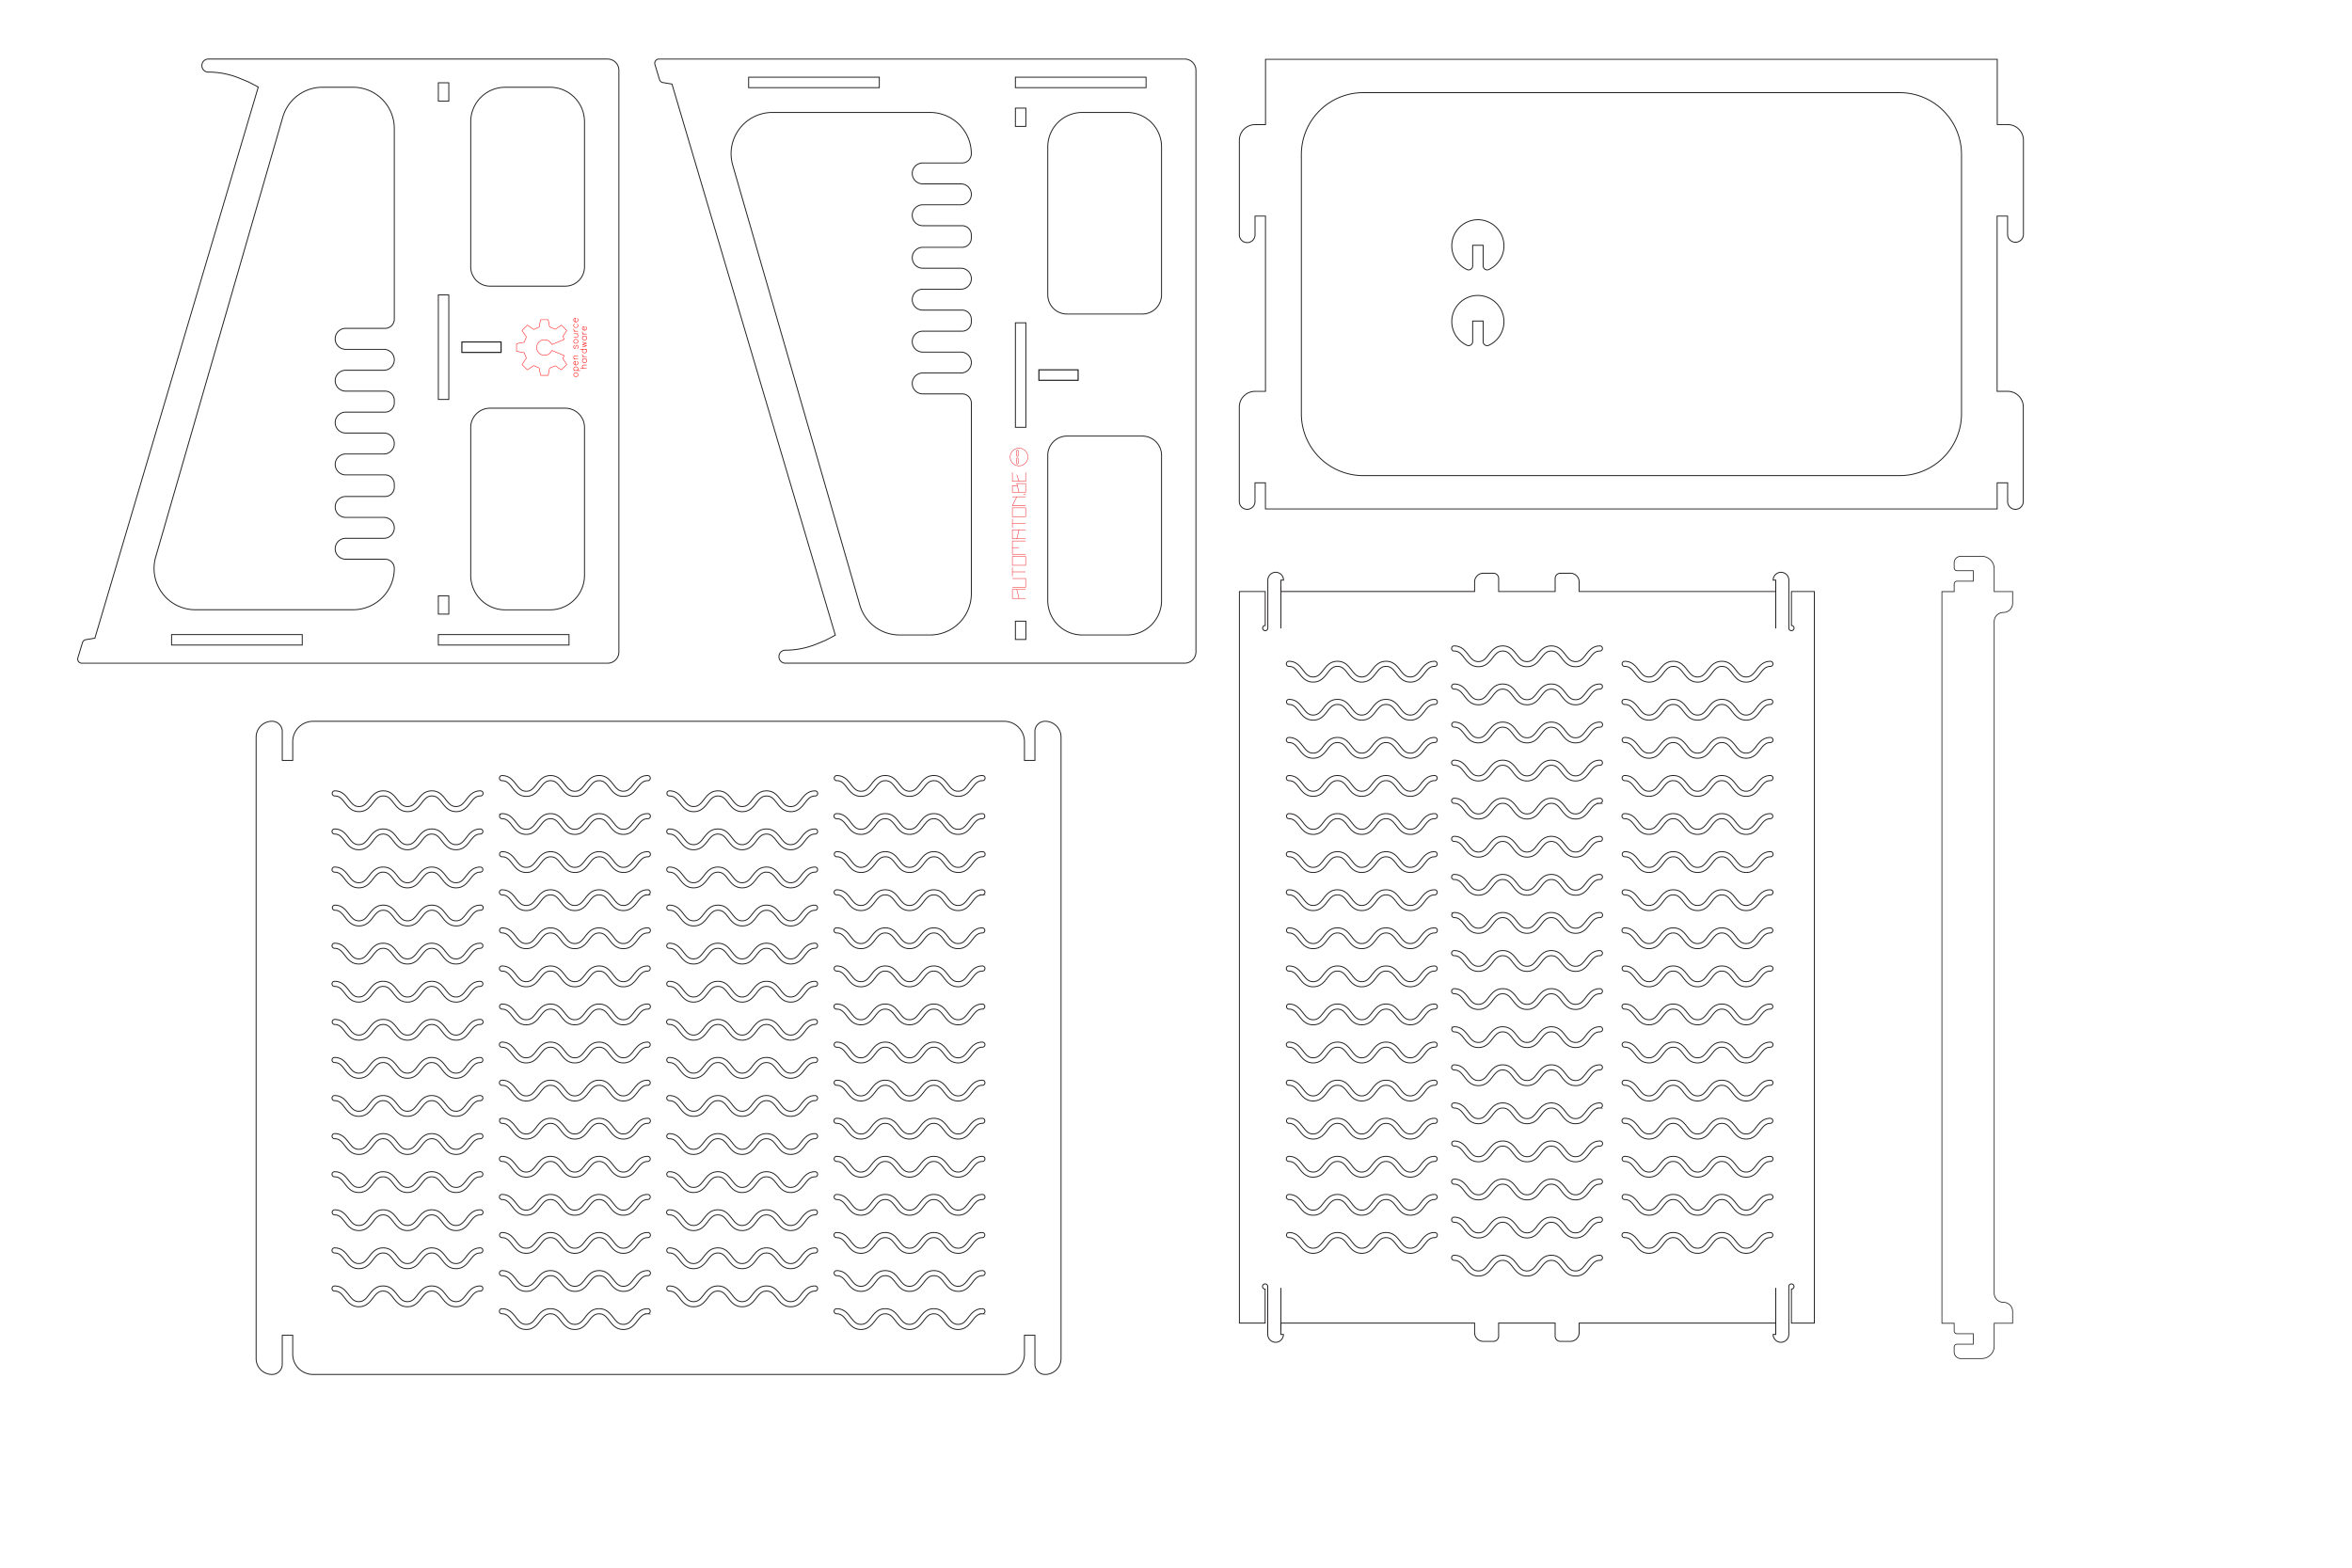 <svg xmlns="http://www.w3.org/2000/svg" width="900mm" height="600mm" viewBox="0 0 2551.18 1700.79">
  <defs>
    <style>
      .cls-1, .cls-2, .cls-3, .cls-4, .cls-5 {
        fill: none;
      }

      .cls-1, .cls-2, .cls-3 {
        stroke: #231f20;
      }

      .cls-1, .cls-2, .cls-3, .cls-4 {
        stroke-miterlimit: 10;
      }

      .cls-2 {
        stroke-width: 1.22px;
      }

      .cls-3 {
        stroke-width: 0.83px;
      }

      .cls-4 {
        stroke: #ec1e24;
      }

      .cls-4, .cls-5 {
        stroke-width: 0.5px;
      }

      .cls-5 {
        stroke: red;
      }
    </style>
  </defs>
  <title>laptopstand</title>
  <g id="Layer_1" data-name="Layer 1">
    <path class="cls-1" d="M2186.28,262.79a8.51,8.51,0,0,0,8.51-8.51V152.19a17,17,0,0,0-17-17h-11.39V64.36h-793.7v70.87h-11.39a17,17,0,0,0-17,17V254.28a8.51,8.51,0,1,0,17,0V234.44h11.34V424.59h-11.39a17,17,0,0,0-17,17V543.64a8.51,8.51,0,1,0,17,0V523.8h11.34v28.35h793.7V523.8h11.34v19.84a8.51,8.51,0,1,0,17,0V441.55a17,17,0,0,0-17-17h-11.39V234.44h11.34v19.84A8.51,8.51,0,0,0,2186.28,262.79Zm-58.66,186.09A67.11,67.11,0,0,1,2060.51,516H1478.67a67.11,67.11,0,0,1-67.11-67.11V167.63a67.11,67.11,0,0,1,67.11-67.11h581.84a67.11,67.11,0,0,1,67.11,67.11Z"/>
    <path class="cls-1" d="M1601.23,238.42a28.35,28.35,0,0,0-10.09,54,4.39,4.39,0,0,0,6.25-4v-22.3h11.34v22.3a4.4,4.4,0,0,0,6.2,4,28.35,28.35,0,0,0-13.7-54Z"/>
    <path class="cls-1" d="M1601.23,320.58a28.35,28.35,0,0,0-10.09,54,4.4,4.4,0,0,0,6.25-4V348.29h11.34V370.6a4.39,4.39,0,0,0,6.2,4,28.35,28.35,0,0,0-13.7-54Z"/>
    <g>
      <path class="cls-1" d="M710.38,69.92l5,16.48a4.52,4.52,0,0,0,3.58,3.15l9.93,1.66L906.06,689.13l-10.62,5.55-9.42,3.9a89.19,89.19,0,0,1-34.2,6.81h0a6.9,6.9,0,0,0-6.89,6.9v.27a6.92,6.92,0,0,0,6.92,6.92H1285a12.21,12.21,0,0,0,12.21-12.21V76.3A12.21,12.21,0,0,0,1285,64.08H714.71A4.53,4.53,0,0,0,710.38,69.92Z"/>
      <rect class="cls-1" x="1101.39" y="673.91" width="11.34" height="19.84"/>
      <rect class="cls-1" x="1101.39" y="117.3" width="11.34" height="19.84"/>
      <rect class="cls-1" x="1101.39" y="83.76" width="141.73" height="11.34"/>
      <rect class="cls-1" x="812.03" y="83.76" width="141.73" height="11.34"/>
      <g>
        <path class="cls-1" d="M1259.91,319.8V159.38A37.42,37.42,0,0,0,1222.49,122h-48.57a37.41,37.41,0,0,0-37.42,37.41V319.8a20.9,20.9,0,0,0,20.9,20.9H1239A20.9,20.9,0,0,0,1259.91,319.8Z"/>
        <path class="cls-1" d="M1136.5,494V651.47a37.42,37.42,0,0,0,37.42,37.42h48.57a37.42,37.42,0,0,0,37.42-37.42V494a20.9,20.9,0,0,0-20.9-20.9H1157.4A20.9,20.9,0,0,0,1136.5,494Z"/>
      </g>
      <rect class="cls-1" x="1101.39" y="350.21" width="11.34" height="113.39"/>
      <path class="cls-1" d="M1053.61,437.33a10,10,0,0,0-10-10h-42.72A11.34,11.34,0,0,1,989.51,416h0a11.34,11.34,0,0,1,11.34-11.34h41.43a11.33,11.33,0,0,0,11.33-11.34h0a11.33,11.33,0,0,0-11.33-11.33h-41.43a11.34,11.34,0,0,1-11.34-11.34h0a11.34,11.34,0,0,1,11.34-11.34h42.72a10,10,0,0,0,10-10.05v-2.78a10,10,0,0,0-10-10.05h-42.72a11.34,11.34,0,0,1-11.34-11.33h0a11.34,11.34,0,0,1,11.34-11.34h41.43a11.34,11.34,0,0,0,11.33-11.34h0A11.34,11.34,0,0,0,1042.28,291h-41.43a11.34,11.34,0,0,1-11.34-11.34h0a11.34,11.34,0,0,1,11.34-11.34h42.72a10,10,0,0,0,10-10v-3.46a10,10,0,0,0-10-10h-42.72a11.34,11.34,0,0,1-11.34-11.34h0a11.34,11.34,0,0,1,11.34-11.34h41.43a11.34,11.34,0,0,0,11.33-11.34h0a11.34,11.34,0,0,0-11.33-11.34h-41.43a11.34,11.34,0,0,1-11.34-11.34h0a11.34,11.34,0,0,1,11.34-11.34h42.72a10,10,0,0,0,10-10h0A44.76,44.76,0,0,0,1008.84,122H837.77a44.77,44.77,0,0,0-43,57.19L932.67,656.54a44.77,44.77,0,0,0,43,32.35h33.16a44.77,44.77,0,0,0,44.77-44.77Z"/>
      <rect class="cls-2" x="1126.9" y="401.24" width="42.52" height="11.34"/>
    </g>
    <g>
      <path class="cls-1" d="M84.46,713.65l5-16.48A4.54,4.54,0,0,1,93,694l9.92-1.66L280.14,94.43l-10.62-5.54L260.1,85a89.35,89.35,0,0,0-34.19-6.8h0a6.9,6.9,0,0,1-6.9-6.9V71a6.92,6.92,0,0,1,6.92-6.93H659.08A12.22,12.22,0,0,1,671.3,76.3v631a12.22,12.22,0,0,1-12.22,12.21H88.79A4.52,4.52,0,0,1,84.46,713.65Z"/>
      <rect class="cls-1" x="475.47" y="89.81" width="11.34" height="19.84"/>
      <rect class="cls-1" x="475.47" y="646.42" width="11.34" height="19.84"/>
      <rect class="cls-1" x="475.47" y="688.47" width="141.73" height="11.34"/>
      <rect class="cls-1" x="186.11" y="688.47" width="141.73" height="11.34"/>
      <g>
        <path class="cls-1" d="M634,463.76V624.19a37.42,37.42,0,0,1-37.41,37.42H548a37.42,37.42,0,0,1-37.42-37.42V463.76a20.91,20.91,0,0,1,20.91-20.9h81.6A20.9,20.9,0,0,1,634,463.76Z"/>
        <path class="cls-1" d="M510.58,289.55V132.1A37.42,37.42,0,0,1,548,94.68h48.58A37.41,37.41,0,0,1,634,132.1V289.55a20.89,20.89,0,0,1-20.9,20.9h-81.6A20.9,20.9,0,0,1,510.58,289.55Z"/>
      </g>
      <rect class="cls-1" x="475.47" y="319.97" width="11.34" height="113.39"/>
      <path class="cls-1" d="M427.7,346.23a10,10,0,0,1-10.05,10H374.93a11.34,11.34,0,0,0-11.34,11.34h0A11.34,11.34,0,0,0,374.93,379h41.43a11.34,11.34,0,0,1,11.34,11.34h0a11.34,11.34,0,0,1-11.34,11.34H374.93A11.34,11.34,0,0,0,363.59,413h0a11.34,11.34,0,0,0,11.34,11.34h42.72a10,10,0,0,1,10.05,10v2.79a10,10,0,0,1-10.05,10H374.93a11.34,11.34,0,0,0-11.34,11.34h0a11.34,11.34,0,0,0,11.34,11.34h41.43A11.34,11.34,0,0,1,427.7,481.2h0a11.34,11.34,0,0,1-11.34,11.34H374.93a11.34,11.34,0,0,0-11.34,11.33h0a11.34,11.34,0,0,0,11.34,11.34h42.72a10.05,10.05,0,0,1,10.05,10v3.45a10.05,10.05,0,0,1-10.05,10H374.93a11.34,11.34,0,0,0-11.34,11.34h0a11.34,11.34,0,0,0,11.34,11.34h41.43a11.34,11.34,0,0,1,11.34,11.34h0a11.34,11.34,0,0,1-11.34,11.33H374.93a11.34,11.34,0,0,0-11.34,11.34h0a11.34,11.34,0,0,0,11.34,11.34h42.72a10.05,10.05,0,0,1,10.05,10.05h0a44.78,44.78,0,0,1-44.78,44.77H211.86a44.78,44.78,0,0,1-43-57.2L306.75,127a44.78,44.78,0,0,1,43-32.34h33.16a44.77,44.77,0,0,1,44.78,44.77Z"/>
      <rect class="cls-2" x="500.98" y="370.99" width="42.52" height="11.34"/>
    </g>
    <path class="cls-3" d="M2183.07,654.47V641.79h-20V617.06a13.51,13.51,0,0,0-13.51-13.51h-22.8a7.09,7.09,0,0,0-7.09,7.09V616a3.15,3.15,0,0,0,3.16,3.16h17.52v11.34h-17.52a3.15,3.15,0,0,0-3.16,3.15v8.19h-13.29v793.79l13.29,0v8.21a3.15,3.15,0,0,0,3.16,3.15h17.52v11.34h-17.52a3.15,3.15,0,0,0-3.16,3.15v5.32a7.09,7.09,0,0,0,7.09,7.09h22.8a13.51,13.51,0,0,0,13.51-13.51v-24.79h20v-12.69a10,10,0,0,0-10-10h0a10,10,0,0,1-10-10V674.46a10,10,0,0,1,10-10h0A10,10,0,0,0,2183.07,654.47Z"/>
  </g>
  <g id="Layer_3" data-name="Layer 3">
    <path class="cls-1" d="M1133.61,782.5h0a11.06,11.06,0,0,0-11.06,11.06V825h-11.34V804.55a22.06,22.06,0,0,0-22.06-22H339.57a22.06,22.06,0,0,0-22.06,22V825H306.17V793.56a11.06,11.06,0,0,0-11.06-11.06,17.28,17.28,0,0,0-17.29,17.28v674.1a17.29,17.29,0,0,0,17.29,17.28,11.07,11.07,0,0,0,11.06-11.07v-31.45h11.34v20.46a22.06,22.06,0,0,0,22.06,22.06h749.58a22.06,22.06,0,0,0,22.06-22.06v-20.46h11.34v31.45a11.07,11.07,0,0,0,11.06,11.07h0a17.29,17.29,0,0,0,17.29-17.28V799.78A17.28,17.28,0,0,0,1133.61,782.5Z"/>
    <line class="cls-1" x1="1389.41" y1="636.72" x2="1389.41" y2="681.84"/>
    <line class="cls-1" x1="1926.15" y1="636.72" x2="1926.15" y2="681.84"/>
    <line class="cls-1" x1="1389.41" y1="1397.2" x2="1389.41" y2="1443.32"/>
    <line class="cls-1" x1="1926.15" y1="1397.2" x2="1926.15" y2="1443.32"/>
    <g>
      <path class="cls-1" d="M1556.14,717.43c-7.93,0-11.87,5.09-15.35,9.58s-6,7.43-11,7.43-7.41-2.82-11-7.43-7.41-9.58-15.35-9.58-11.88,5.09-15.35,9.58-6,7.43-11,7.43-7.41-2.82-11-7.43-7.41-9.58-15.35-9.58-11.87,5.09-15.35,9.58-6,7.43-11,7.43-7.4-2.82-11-7.43-7.41-9.58-15.35-9.58a2.77,2.77,0,0,0,0,5.54c5,0,7.41,2.82,11,7.43s7.41,9.58,15.35,9.58,11.88-5.09,15.35-9.58,6-7.43,11-7.43,7.41,2.82,11,7.43,7.41,9.58,15.35,9.58,11.87-5.09,15.35-9.58,6-7.43,11-7.43,7.41,2.82,11,7.43,7.41,9.58,15.35,9.58,11.88-5.09,15.35-9.58,6-7.43,11-7.43a2.77,2.77,0,0,0,0-5.54Z"/>
      <path class="cls-1" d="M1556.14,758.75c-7.93,0-11.87,5.09-15.35,9.58s-6,7.43-11,7.43-7.41-2.83-11-7.43-7.41-9.58-15.35-9.58-11.88,5.09-15.35,9.58-6,7.43-11,7.43-7.41-2.83-11-7.43-7.41-9.58-15.35-9.58-11.87,5.09-15.35,9.58-6,7.43-11,7.43-7.4-2.83-11-7.43-7.41-9.58-15.35-9.58a2.77,2.77,0,0,0,0,5.53c5,0,7.41,2.83,11,7.43s7.41,9.58,15.35,9.58,11.88-5.09,15.35-9.58,6-7.43,11-7.43,7.41,2.83,11,7.43,7.41,9.58,15.35,9.58,11.87-5.09,15.35-9.58,6-7.43,11-7.43,7.41,2.83,11,7.43,7.41,9.58,15.35,9.58,11.88-5.09,15.35-9.58,6-7.43,11-7.43a2.77,2.77,0,1,0,0-5.53Z"/>
      <path class="cls-1" d="M1556.14,800.06c-7.93,0-11.87,5.09-15.35,9.58s-6,7.43-11,7.43-7.41-2.82-11-7.43-7.41-9.58-15.35-9.58-11.88,5.09-15.35,9.58-6,7.43-11,7.43-7.41-2.82-11-7.43-7.41-9.58-15.35-9.58-11.87,5.09-15.35,9.58-6,7.43-11,7.43-7.4-2.82-11-7.43-7.41-9.58-15.35-9.58a2.77,2.77,0,0,0,0,5.54c5,0,7.41,2.82,11,7.43s7.41,9.58,15.35,9.58,11.88-5.09,15.35-9.58,6-7.43,11-7.43,7.41,2.82,11,7.43,7.41,9.58,15.35,9.58,11.87-5.09,15.35-9.58,6-7.43,11-7.43,7.41,2.82,11,7.43,7.41,9.58,15.35,9.58,11.88-5.09,15.35-9.58,6-7.43,11-7.43a2.77,2.77,0,0,0,0-5.54Z"/>
      <path class="cls-1" d="M1556.14,841.38c-7.93,0-11.87,5.09-15.35,9.58s-6,7.43-11,7.43-7.41-2.83-11-7.43-7.41-9.58-15.35-9.58-11.88,5.09-15.35,9.58-6,7.43-11,7.43-7.41-2.83-11-7.43-7.41-9.58-15.35-9.58-11.87,5.09-15.35,9.58-6,7.43-11,7.43-7.4-2.83-11-7.43-7.41-9.58-15.35-9.58a2.77,2.77,0,0,0,0,5.54c5,0,7.41,2.82,11,7.43s7.41,9.58,15.35,9.58,11.88-5.09,15.35-9.58,6-7.43,11-7.43,7.41,2.82,11,7.43,7.41,9.58,15.35,9.58,11.87-5.09,15.35-9.58,6-7.43,11-7.43,7.41,2.82,11,7.43,7.41,9.58,15.35,9.58,11.88-5.09,15.35-9.58,6-7.43,11-7.43a2.77,2.77,0,0,0,0-5.54Z"/>
      <path class="cls-1" d="M1556.14,882.7c-7.93,0-11.87,5.08-15.35,9.57s-6,7.43-11,7.43-7.41-2.82-11-7.43-7.41-9.57-15.35-9.57-11.88,5.08-15.35,9.57-6,7.43-11,7.43-7.41-2.82-11-7.43-7.41-9.57-15.35-9.57-11.87,5.08-15.35,9.57-6,7.43-11,7.43-7.4-2.82-11-7.43-7.41-9.57-15.35-9.57a2.77,2.77,0,0,0,0,5.53c5,0,7.41,2.83,11,7.43s7.41,9.58,15.35,9.58,11.88-5.09,15.35-9.58,6-7.43,11-7.43,7.41,2.83,11,7.43,7.41,9.58,15.35,9.58,11.87-5.09,15.35-9.58,6-7.43,11-7.43,7.41,2.83,11,7.43,7.41,9.58,15.35,9.58,11.88-5.09,15.35-9.58,6-7.43,11-7.43a2.77,2.77,0,1,0,0-5.53Z"/>
      <path class="cls-1" d="M1556.14,924c-7.93,0-11.87,5.09-15.35,9.58s-6,7.43-11,7.43-7.41-2.82-11-7.43-7.41-9.58-15.35-9.58-11.88,5.09-15.35,9.58-6,7.43-11,7.43-7.41-2.82-11-7.43-7.41-9.58-15.35-9.58-11.87,5.09-15.35,9.58-6,7.43-11,7.43-7.4-2.82-11-7.43-7.41-9.58-15.35-9.58a2.77,2.77,0,0,0,0,5.54c5,0,7.41,2.82,11,7.43s7.41,9.58,15.35,9.58,11.88-5.09,15.35-9.58,6-7.43,11-7.43,7.41,2.82,11,7.43,7.41,9.58,15.35,9.58,11.87-5.09,15.35-9.58,6-7.43,11-7.43,7.41,2.82,11,7.43,7.41,9.58,15.35,9.58,11.88-5.09,15.35-9.58,6-7.43,11-7.43a2.77,2.77,0,0,0,0-5.54Z"/>
      <path class="cls-1" d="M1556.14,965.33c-7.93,0-11.87,5.09-15.35,9.58s-6,7.43-11,7.43-7.41-2.83-11-7.43-7.41-9.58-15.35-9.58-11.88,5.09-15.35,9.58-6,7.43-11,7.43-7.41-2.83-11-7.43-7.41-9.58-15.35-9.58-11.87,5.09-15.35,9.58-6,7.43-11,7.43-7.4-2.83-11-7.43-7.41-9.58-15.35-9.58a2.77,2.77,0,0,0,0,5.54c5,0,7.41,2.82,11,7.43s7.41,9.57,15.35,9.57,11.88-5.09,15.35-9.57,6-7.43,11-7.43,7.41,2.82,11,7.43,7.41,9.57,15.35,9.57,11.87-5.09,15.35-9.57,6-7.43,11-7.43,7.41,2.82,11,7.43,7.41,9.57,15.35,9.57,11.88-5.09,15.35-9.57,6-7.43,11-7.43a2.77,2.77,0,0,0,0-5.54Z"/>
      <path class="cls-1" d="M1556.14,1006.65c-7.93,0-11.87,5.08-15.35,9.57s-6,7.43-11,7.43-7.41-2.82-11-7.43-7.41-9.57-15.35-9.57-11.88,5.08-15.35,9.57-6,7.43-11,7.43-7.41-2.82-11-7.43-7.41-9.57-15.35-9.57-11.87,5.08-15.35,9.57-6,7.43-11,7.43-7.4-2.82-11-7.43-7.41-9.57-15.35-9.57a2.77,2.77,0,0,0,0,5.53c5,0,7.41,2.83,11,7.43s7.41,9.58,15.35,9.58,11.88-5.09,15.35-9.58,6-7.43,11-7.43,7.41,2.83,11,7.43,7.41,9.58,15.35,9.58,11.87-5.09,15.35-9.58,6-7.43,11-7.43,7.41,2.83,11,7.43,7.41,9.58,15.35,9.58,11.88-5.09,15.35-9.58,6-7.43,11-7.43a2.77,2.77,0,1,0,0-5.53Z"/>
      <path class="cls-1" d="M1556.14,1048c-7.93,0-11.87,5.09-15.35,9.58s-6,7.43-11,7.43-7.41-2.82-11-7.43-7.41-9.58-15.35-9.58-11.88,5.09-15.35,9.58-6,7.43-11,7.43-7.41-2.82-11-7.43-7.41-9.58-15.35-9.58-11.87,5.09-15.35,9.58-6,7.43-11,7.43-7.4-2.82-11-7.43-7.41-9.58-15.35-9.58a2.77,2.77,0,0,0,0,5.54c5,0,7.41,2.82,11,7.43s7.41,9.58,15.35,9.58,11.88-5.09,15.35-9.58,6-7.43,11-7.43,7.41,2.82,11,7.43,7.41,9.58,15.35,9.58,11.87-5.09,15.35-9.58,6-7.43,11-7.43,7.41,2.82,11,7.43,7.41,9.58,15.35,9.58,11.88-5.09,15.35-9.58,6-7.43,11-7.43a2.77,2.77,0,0,0,0-5.54Z"/>
      <path class="cls-1" d="M1556.14,1089.28c-7.93,0-11.87,5.09-15.35,9.58s-6,7.43-11,7.43-7.41-2.83-11-7.43-7.41-9.58-15.35-9.58-11.88,5.09-15.35,9.58-6,7.43-11,7.43-7.41-2.83-11-7.43-7.41-9.58-15.35-9.58-11.87,5.09-15.35,9.58-6,7.43-11,7.43-7.4-2.83-11-7.43-7.41-9.58-15.35-9.58a2.77,2.77,0,0,0,0,5.53c5,0,7.41,2.83,11,7.43s7.41,9.58,15.35,9.58,11.88-5.09,15.35-9.58,6-7.43,11-7.43,7.41,2.83,11,7.43,7.41,9.58,15.35,9.58,11.87-5.09,15.35-9.58,6-7.43,11-7.43,7.41,2.83,11,7.43,7.41,9.58,15.35,9.58,11.88-5.09,15.35-9.58,6-7.43,11-7.43a2.77,2.77,0,1,0,0-5.53Z"/>
      <path class="cls-1" d="M1556.14,1171.91c-7.93,0-11.87,5.09-15.35,9.58s-6,7.43-11,7.43-7.41-2.82-11-7.43-7.41-9.58-15.35-9.58-11.88,5.09-15.35,9.58-6,7.43-11,7.43-7.41-2.82-11-7.43-7.41-9.58-15.35-9.58-11.87,5.09-15.35,9.58-6,7.43-11,7.43-7.4-2.82-11-7.43-7.41-9.58-15.35-9.58a2.77,2.77,0,0,0,0,5.54c5,0,7.41,2.82,11,7.43s7.41,9.58,15.35,9.58,11.88-5.09,15.35-9.58,6-7.43,11-7.43,7.41,2.82,11,7.43,7.41,9.58,15.35,9.58,11.87-5.09,15.35-9.58,6-7.43,11-7.43,7.41,2.82,11,7.43,7.41,9.58,15.35,9.58,11.88-5.09,15.35-9.58,6-7.43,11-7.43a2.77,2.77,0,0,0,0-5.54Z"/>
      <path class="cls-1" d="M1556.14,1254.54c-7.93,0-11.87,5.09-15.35,9.58s-6,7.43-11,7.43-7.41-2.82-11-7.43-7.41-9.58-15.35-9.58-11.88,5.09-15.35,9.58-6,7.43-11,7.43-7.41-2.82-11-7.43-7.41-9.58-15.35-9.58-11.87,5.09-15.35,9.58-6,7.43-11,7.43-7.4-2.82-11-7.43-7.41-9.58-15.35-9.58a2.77,2.77,0,0,0,0,5.54c5,0,7.41,2.82,11,7.43s7.41,9.58,15.35,9.58,11.88-5.09,15.35-9.58,6-7.43,11-7.43,7.41,2.82,11,7.43,7.41,9.58,15.35,9.58,11.87-5.09,15.35-9.58,6-7.43,11-7.43,7.41,2.82,11,7.43,7.41,9.58,15.35,9.58,11.88-5.09,15.35-9.58,6-7.43,11-7.43a2.77,2.77,0,0,0,0-5.54Z"/>
      <path class="cls-1" d="M1556.14,1130.59c-7.93,0-11.87,5.09-15.35,9.58s-6,7.43-11,7.43-7.41-2.82-11-7.43-7.41-9.58-15.35-9.58-11.88,5.09-15.35,9.58-6,7.43-11,7.43-7.41-2.82-11-7.43-7.41-9.58-15.35-9.58-11.87,5.09-15.35,9.58-6,7.43-11,7.43-7.4-2.82-11-7.43-7.41-9.58-15.35-9.58a2.77,2.77,0,0,0,0,5.54c5,0,7.41,2.82,11,7.43s7.41,9.58,15.35,9.58,11.88-5.09,15.35-9.58,6-7.43,11-7.43,7.41,2.82,11,7.43,7.41,9.58,15.35,9.58,11.87-5.09,15.35-9.58,6-7.43,11-7.43,7.41,2.82,11,7.43,7.41,9.58,15.35,9.58,11.88-5.09,15.35-9.58,6-7.43,11-7.43a2.77,2.77,0,0,0,0-5.54Z"/>
      <path class="cls-1" d="M1556.14,1213.23c-7.93,0-11.87,5.09-15.35,9.58s-6,7.42-11,7.42-7.41-2.82-11-7.42-7.41-9.58-15.35-9.58-11.88,5.09-15.35,9.58-6,7.42-11,7.42-7.41-2.82-11-7.42-7.41-9.58-15.35-9.58-11.87,5.09-15.35,9.58-6,7.42-11,7.42-7.4-2.82-11-7.42-7.41-9.58-15.35-9.58a2.77,2.77,0,0,0,0,5.53c5,0,7.41,2.83,11,7.43s7.41,9.58,15.35,9.58,11.88-5.09,15.35-9.58,6-7.43,11-7.43,7.41,2.83,11,7.43,7.41,9.58,15.35,9.58,11.87-5.09,15.35-9.58,6-7.43,11-7.43,7.41,2.83,11,7.43,7.41,9.58,15.35,9.58,11.88-5.09,15.35-9.58,6-7.43,11-7.43a2.77,2.77,0,1,0,0-5.53Z"/>
      <path class="cls-1" d="M1556.14,1295.86c-7.93,0-11.87,5.09-15.35,9.58s-6,7.43-11,7.43-7.41-2.83-11-7.43-7.41-9.58-15.35-9.58-11.88,5.09-15.35,9.58-6,7.43-11,7.43-7.41-2.83-11-7.43-7.41-9.58-15.35-9.58-11.87,5.09-15.35,9.58-6,7.43-11,7.43-7.4-2.83-11-7.43-7.41-9.58-15.35-9.58a2.77,2.77,0,0,0,0,5.54c5,0,7.41,2.82,11,7.43s7.41,9.57,15.35,9.57,11.88-5.08,15.35-9.57,6-7.43,11-7.43,7.41,2.82,11,7.43,7.41,9.57,15.35,9.57,11.87-5.08,15.35-9.57,6-7.43,11-7.43,7.41,2.82,11,7.43,7.41,9.57,15.35,9.57,11.88-5.08,15.35-9.57,6-7.43,11-7.43a2.77,2.77,0,0,0,0-5.54Z"/>
      <path class="cls-1" d="M1556.14,1337.18c-7.93,0-11.87,5.08-15.35,9.57s-6,7.43-11,7.43-7.41-2.82-11-7.43-7.41-9.57-15.35-9.57-11.88,5.08-15.35,9.57-6,7.43-11,7.43-7.41-2.82-11-7.43-7.41-9.57-15.35-9.57-11.87,5.08-15.35,9.57-6,7.43-11,7.43-7.4-2.82-11-7.43-7.41-9.57-15.35-9.57a2.77,2.77,0,0,0,0,5.53c5,0,7.41,2.83,11,7.43s7.41,9.58,15.35,9.58,11.88-5.09,15.35-9.58,6-7.43,11-7.43,7.41,2.83,11,7.43,7.41,9.58,15.35,9.58,11.87-5.09,15.35-9.58,6-7.43,11-7.43,7.41,2.83,11,7.43,7.41,9.58,15.35,9.58,11.88-5.09,15.35-9.58,6-7.43,11-7.43a2.77,2.77,0,1,0,0-5.53Z"/>
      <path class="cls-1" d="M1762.44,723c5,0,7.4,2.82,11,7.43s7.41,9.58,15.34,9.58,11.88-5.09,15.35-9.58,6-7.43,11-7.43,7.41,2.82,11,7.43,7.41,9.58,15.35,9.58,11.88-5.09,15.35-9.58,6-7.43,11-7.43,7.41,2.82,11,7.43S1886.09,740,1894,740s11.88-5.09,15.35-9.58,6-7.43,11-7.43a2.77,2.77,0,0,0,0-5.54c-7.94,0-11.88,5.09-15.35,9.58s-6,7.43-11,7.43-7.4-2.82-11-7.43-7.41-9.58-15.35-9.58-11.88,5.09-15.35,9.58-6,7.43-11,7.43-7.4-2.82-11-7.43-7.41-9.58-15.35-9.58-11.87,5.09-15.35,9.58-6,7.43-11,7.43-7.4-2.82-11-7.43-7.41-9.58-15.34-9.58a2.77,2.77,0,1,0,0,5.54Z"/>
      <path class="cls-1" d="M1920.36,758.75c-7.94,0-11.88,5.09-15.35,9.58s-6,7.43-11,7.43-7.4-2.83-11-7.43-7.41-9.58-15.35-9.58-11.88,5.09-15.35,9.58-6,7.43-11,7.43-7.4-2.83-11-7.43-7.41-9.58-15.35-9.58-11.87,5.09-15.35,9.58-6,7.43-11,7.43-7.4-2.83-11-7.43-7.41-9.58-15.34-9.58a2.77,2.77,0,1,0,0,5.53c5,0,7.4,2.83,11,7.43s7.41,9.58,15.34,9.58,11.88-5.09,15.35-9.58,6-7.43,11-7.43,7.41,2.83,11,7.43,7.41,9.58,15.35,9.58,11.88-5.09,15.35-9.58,6-7.43,11-7.43,7.41,2.83,11,7.43,7.41,9.58,15.35,9.58,11.88-5.09,15.35-9.58,6-7.43,11-7.43a2.77,2.77,0,0,0,0-5.53Z"/>
      <path class="cls-1" d="M1920.36,800.06c-7.94,0-11.88,5.09-15.35,9.58s-6,7.43-11,7.43-7.4-2.82-11-7.43-7.41-9.58-15.35-9.58-11.88,5.09-15.35,9.58-6,7.43-11,7.43-7.4-2.82-11-7.43-7.41-9.58-15.35-9.58-11.87,5.09-15.35,9.58-6,7.43-11,7.43-7.4-2.82-11-7.43-7.41-9.58-15.34-9.58a2.77,2.77,0,1,0,0,5.54c5,0,7.4,2.82,11,7.43s7.41,9.58,15.34,9.58,11.88-5.09,15.35-9.58,6-7.43,11-7.43,7.41,2.82,11,7.43,7.41,9.58,15.35,9.58,11.88-5.09,15.35-9.58,6-7.43,11-7.43,7.41,2.82,11,7.43,7.41,9.58,15.35,9.58,11.88-5.09,15.35-9.58,6-7.43,11-7.43a2.77,2.77,0,0,0,0-5.54Z"/>
      <path class="cls-1" d="M1920.36,841.38c-7.94,0-11.88,5.09-15.35,9.58s-6,7.43-11,7.43-7.4-2.83-11-7.43-7.41-9.58-15.35-9.58-11.88,5.09-15.35,9.58-6,7.43-11,7.43-7.4-2.83-11-7.43-7.41-9.58-15.35-9.58-11.87,5.09-15.35,9.58-6,7.43-11,7.43-7.4-2.83-11-7.43-7.41-9.58-15.34-9.58a2.77,2.77,0,0,0,0,5.54c5,0,7.4,2.82,11,7.43s7.41,9.58,15.34,9.58,11.88-5.09,15.35-9.58,6-7.43,11-7.43,7.41,2.82,11,7.43,7.41,9.58,15.35,9.58,11.88-5.09,15.35-9.58,6-7.43,11-7.43,7.41,2.82,11,7.43,7.41,9.58,15.35,9.58,11.88-5.09,15.35-9.58,6-7.43,11-7.43a2.77,2.77,0,0,0,0-5.54Z"/>
      <path class="cls-1" d="M1920.36,882.7c-7.94,0-11.88,5.08-15.35,9.57s-6,7.43-11,7.43-7.4-2.82-11-7.43-7.41-9.57-15.35-9.57-11.88,5.08-15.35,9.57-6,7.43-11,7.43-7.4-2.82-11-7.43-7.41-9.57-15.35-9.57-11.87,5.08-15.35,9.57-6,7.43-11,7.43-7.4-2.82-11-7.43-7.41-9.57-15.34-9.57a2.77,2.77,0,1,0,0,5.53c5,0,7.4,2.83,11,7.43s7.41,9.58,15.34,9.58,11.88-5.09,15.35-9.58,6-7.43,11-7.43,7.41,2.83,11,7.43,7.41,9.58,15.35,9.58,11.88-5.09,15.35-9.58,6-7.43,11-7.43,7.41,2.83,11,7.43,7.41,9.58,15.35,9.58,11.88-5.09,15.35-9.58,6-7.43,11-7.43a2.77,2.77,0,0,0,0-5.53Z"/>
      <path class="cls-1" d="M1920.36,924c-7.94,0-11.88,5.09-15.35,9.58s-6,7.43-11,7.43-7.4-2.82-11-7.43-7.41-9.58-15.35-9.58-11.88,5.09-15.35,9.58-6,7.43-11,7.43-7.4-2.82-11-7.43S1823,924,1815.07,924s-11.87,5.09-15.35,9.58-6,7.43-11,7.43-7.4-2.82-11-7.43-7.41-9.58-15.34-9.58a2.77,2.77,0,0,0,0,5.54c5,0,7.4,2.82,11,7.43s7.41,9.58,15.34,9.58,11.88-5.09,15.35-9.58,6-7.43,11-7.43,7.41,2.82,11,7.43,7.41,9.58,15.35,9.58,11.88-5.09,15.35-9.58,6-7.43,11-7.43,7.41,2.82,11,7.43,7.41,9.58,15.35,9.58,11.88-5.09,15.35-9.58,6-7.43,11-7.43a2.77,2.77,0,0,0,0-5.54Z"/>
      <path class="cls-1" d="M1920.36,965.33c-7.94,0-11.88,5.09-15.35,9.58s-6,7.43-11,7.43-7.4-2.83-11-7.43-7.41-9.58-15.35-9.58-11.88,5.09-15.35,9.58-6,7.43-11,7.43-7.4-2.83-11-7.43-7.41-9.58-15.35-9.58-11.87,5.09-15.35,9.58-6,7.43-11,7.43-7.4-2.83-11-7.43-7.41-9.58-15.34-9.58a2.77,2.77,0,0,0,0,5.54c5,0,7.4,2.82,11,7.43s7.41,9.57,15.34,9.57,11.88-5.09,15.35-9.57,6-7.43,11-7.43,7.41,2.82,11,7.43,7.41,9.57,15.35,9.57,11.88-5.09,15.35-9.57,6-7.43,11-7.43,7.41,2.82,11,7.43,7.41,9.57,15.35,9.57,11.88-5.09,15.35-9.57,6-7.43,11-7.43a2.77,2.77,0,0,0,0-5.54Z"/>
      <path class="cls-1" d="M1920.36,1006.65c-7.94,0-11.88,5.08-15.35,9.57s-6,7.43-11,7.43-7.4-2.82-11-7.43-7.41-9.57-15.35-9.57-11.88,5.08-15.35,9.57-6,7.43-11,7.43-7.4-2.82-11-7.43-7.41-9.57-15.35-9.57-11.87,5.08-15.35,9.57-6,7.43-11,7.43-7.4-2.82-11-7.43-7.41-9.57-15.34-9.57a2.77,2.77,0,1,0,0,5.53c5,0,7.4,2.83,11,7.43s7.41,9.58,15.34,9.58,11.88-5.09,15.35-9.58,6-7.43,11-7.43,7.41,2.83,11,7.43,7.41,9.58,15.35,9.58,11.88-5.09,15.35-9.58,6-7.43,11-7.43,7.41,2.83,11,7.43,7.41,9.58,15.35,9.58,11.88-5.09,15.35-9.58,6-7.43,11-7.43a2.77,2.77,0,0,0,0-5.53Z"/>
      <path class="cls-1" d="M1920.36,1048c-7.94,0-11.88,5.09-15.35,9.58s-6,7.43-11,7.43-7.4-2.82-11-7.43-7.41-9.58-15.35-9.58-11.88,5.09-15.35,9.58-6,7.43-11,7.43-7.4-2.82-11-7.43-7.41-9.58-15.35-9.58-11.87,5.09-15.35,9.58-6,7.43-11,7.43-7.4-2.82-11-7.43-7.41-9.58-15.34-9.58a2.77,2.77,0,0,0,0,5.54c5,0,7.4,2.82,11,7.43s7.41,9.58,15.34,9.58,11.88-5.09,15.35-9.58,6-7.43,11-7.43,7.41,2.82,11,7.43,7.41,9.58,15.35,9.58,11.88-5.09,15.35-9.58,6-7.43,11-7.43,7.41,2.82,11,7.43,7.41,9.58,15.35,9.58,11.88-5.09,15.35-9.58,6-7.43,11-7.43a2.77,2.77,0,0,0,0-5.54Z"/>
      <path class="cls-1" d="M1920.36,1089.28c-7.94,0-11.88,5.09-15.35,9.58s-6,7.43-11,7.43-7.4-2.83-11-7.43-7.41-9.58-15.35-9.58-11.88,5.09-15.35,9.58-6,7.43-11,7.43-7.4-2.83-11-7.43-7.41-9.58-15.35-9.58-11.87,5.09-15.35,9.58-6,7.43-11,7.43-7.4-2.83-11-7.43-7.41-9.58-15.34-9.58a2.77,2.77,0,1,0,0,5.53c5,0,7.4,2.83,11,7.43s7.41,9.58,15.34,9.58,11.88-5.09,15.35-9.58,6-7.43,11-7.43,7.41,2.83,11,7.43,7.41,9.58,15.35,9.58,11.88-5.09,15.35-9.58,6-7.43,11-7.43,7.41,2.83,11,7.43,7.41,9.58,15.35,9.58,11.88-5.09,15.35-9.58,6-7.43,11-7.43a2.77,2.77,0,0,0,0-5.53Z"/>
      <path class="cls-1" d="M1920.36,1171.91c-7.94,0-11.88,5.09-15.35,9.58s-6,7.43-11,7.43-7.4-2.82-11-7.43-7.41-9.58-15.35-9.58-11.88,5.09-15.35,9.58-6,7.43-11,7.43-7.4-2.82-11-7.43-7.41-9.58-15.35-9.58-11.87,5.09-15.35,9.58-6,7.43-11,7.43-7.4-2.82-11-7.43-7.41-9.58-15.34-9.58a2.77,2.77,0,0,0,0,5.54c5,0,7.4,2.82,11,7.43s7.41,9.58,15.34,9.58,11.88-5.09,15.35-9.58,6-7.43,11-7.43,7.41,2.82,11,7.43,7.41,9.58,15.35,9.58,11.88-5.09,15.35-9.58,6-7.43,11-7.43,7.41,2.82,11,7.43,7.41,9.58,15.35,9.58,11.88-5.09,15.35-9.58,6-7.43,11-7.43a2.77,2.77,0,0,0,0-5.54Z"/>
      <path class="cls-1" d="M1920.36,1254.54c-7.94,0-11.88,5.09-15.35,9.58s-6,7.43-11,7.43-7.4-2.82-11-7.43-7.41-9.58-15.35-9.58-11.88,5.09-15.35,9.58-6,7.43-11,7.43-7.4-2.82-11-7.43-7.41-9.58-15.35-9.58-11.87,5.09-15.35,9.58-6,7.43-11,7.43-7.4-2.82-11-7.43-7.41-9.58-15.34-9.58a2.77,2.77,0,0,0,0,5.54c5,0,7.4,2.82,11,7.43s7.41,9.58,15.34,9.58,11.88-5.09,15.35-9.58,6-7.43,11-7.43,7.41,2.82,11,7.43,7.41,9.58,15.35,9.58,11.88-5.09,15.35-9.58,6-7.43,11-7.43,7.41,2.82,11,7.43,7.41,9.58,15.35,9.58,11.88-5.09,15.35-9.58,6-7.43,11-7.43a2.77,2.77,0,0,0,0-5.54Z"/>
      <path class="cls-1" d="M1920.36,1130.59c-7.94,0-11.88,5.09-15.35,9.58s-6,7.43-11,7.43-7.4-2.82-11-7.43-7.41-9.58-15.35-9.58-11.88,5.09-15.35,9.58-6,7.43-11,7.43-7.4-2.82-11-7.43-7.41-9.58-15.35-9.58-11.87,5.09-15.35,9.58-6,7.43-11,7.43-7.4-2.82-11-7.43-7.41-9.58-15.34-9.58a2.77,2.77,0,1,0,0,5.54c5,0,7.4,2.82,11,7.43s7.41,9.58,15.34,9.58,11.88-5.09,15.35-9.58,6-7.43,11-7.43,7.41,2.82,11,7.43,7.41,9.58,15.35,9.58,11.88-5.09,15.35-9.58,6-7.43,11-7.43,7.41,2.82,11,7.43,7.41,9.58,15.35,9.58,11.88-5.09,15.35-9.58,6-7.43,11-7.43a2.77,2.77,0,0,0,0-5.54Z"/>
      <path class="cls-1" d="M1920.36,1213.23c-7.94,0-11.88,5.09-15.35,9.58s-6,7.42-11,7.42-7.4-2.82-11-7.42-7.41-9.58-15.35-9.58-11.88,5.09-15.35,9.58-6,7.42-11,7.42-7.4-2.82-11-7.42-7.41-9.58-15.35-9.58-11.87,5.09-15.35,9.58-6,7.42-11,7.42-7.4-2.82-11-7.42-7.41-9.58-15.34-9.58a2.77,2.77,0,1,0,0,5.53c5,0,7.4,2.83,11,7.43s7.41,9.58,15.34,9.58,11.88-5.09,15.35-9.58,6-7.43,11-7.43,7.41,2.83,11,7.43,7.41,9.58,15.35,9.58,11.88-5.09,15.35-9.58,6-7.43,11-7.43,7.41,2.83,11,7.43,7.41,9.58,15.35,9.58,11.88-5.09,15.35-9.58,6-7.43,11-7.43a2.77,2.77,0,0,0,0-5.53Z"/>
      <path class="cls-1" d="M1920.36,1295.86c-7.94,0-11.88,5.09-15.35,9.58s-6,7.43-11,7.43-7.4-2.83-11-7.43-7.41-9.58-15.35-9.58-11.88,5.09-15.35,9.58-6,7.43-11,7.43-7.4-2.83-11-7.43-7.41-9.58-15.35-9.58-11.87,5.09-15.35,9.58-6,7.43-11,7.43-7.4-2.83-11-7.43-7.41-9.58-15.34-9.58a2.77,2.77,0,1,0,0,5.54c5,0,7.4,2.82,11,7.43s7.41,9.57,15.34,9.57,11.88-5.08,15.35-9.57,6-7.43,11-7.43,7.41,2.82,11,7.43,7.41,9.57,15.35,9.57,11.88-5.08,15.35-9.57,6-7.43,11-7.43,7.41,2.82,11,7.43,7.41,9.57,15.35,9.57,11.88-5.08,15.35-9.57,6-7.43,11-7.43a2.77,2.77,0,0,0,0-5.54Z"/>
      <path class="cls-1" d="M1920.36,1337.18c-7.94,0-11.88,5.08-15.35,9.57s-6,7.43-11,7.43-7.4-2.82-11-7.43-7.41-9.57-15.35-9.57-11.88,5.08-15.35,9.57-6,7.43-11,7.43-7.4-2.82-11-7.43-7.41-9.57-15.35-9.57-11.87,5.08-15.35,9.57-6,7.43-11,7.43-7.4-2.82-11-7.43-7.41-9.57-15.34-9.57a2.77,2.77,0,1,0,0,5.53c5,0,7.4,2.83,11,7.43s7.41,9.58,15.34,9.58,11.88-5.09,15.35-9.58,6-7.43,11-7.43,7.41,2.83,11,7.43,7.41,9.58,15.35,9.58,11.88-5.09,15.35-9.58,6-7.43,11-7.43,7.41,2.83,11,7.43,7.41,9.58,15.35,9.58,11.88-5.09,15.35-9.58,6-7.43,11-7.43a2.77,2.77,0,0,0,0-5.53Z"/>
      <path class="cls-1" d="M1735.4,700.77c-7.93,0-11.87,5.09-15.35,9.58s-6,7.43-11,7.43-7.41-2.82-11-7.43-7.41-9.58-15.35-9.58-11.88,5.09-15.35,9.58-6,7.43-11,7.43-7.41-2.82-11-7.43-7.41-9.58-15.35-9.58-11.87,5.09-15.35,9.58-6,7.43-11,7.43-7.4-2.82-11-7.43-7.41-9.58-15.35-9.58a2.77,2.77,0,0,0,0,5.54c5,0,7.41,2.82,11,7.43s7.42,9.58,15.35,9.58,11.88-5.09,15.35-9.58,6-7.43,11-7.43,7.41,2.82,11,7.43,7.41,9.58,15.35,9.58,11.87-5.09,15.35-9.58,6-7.43,11-7.43,7.41,2.82,11,7.43,7.41,9.58,15.35,9.58,11.88-5.09,15.35-9.58,6-7.43,11-7.43a2.77,2.77,0,0,0,0-5.54Z"/>
      <path class="cls-1" d="M1735.4,742.09c-7.93,0-11.87,5.09-15.35,9.58s-6,7.43-11,7.43-7.41-2.83-11-7.43-7.41-9.58-15.35-9.58-11.88,5.09-15.35,9.58-6,7.43-11,7.43-7.41-2.83-11-7.43-7.41-9.58-15.35-9.58-11.87,5.09-15.35,9.58-6,7.43-11,7.43-7.4-2.83-11-7.43-7.41-9.58-15.35-9.58a2.77,2.77,0,0,0,0,5.54c5,0,7.41,2.82,11,7.43s7.42,9.57,15.35,9.57,11.88-5.08,15.35-9.57,6-7.43,11-7.43,7.41,2.82,11,7.43,7.41,9.57,15.35,9.57,11.87-5.08,15.35-9.57,6-7.43,11-7.43,7.41,2.82,11,7.43,7.41,9.57,15.35,9.57,11.88-5.08,15.35-9.57,6-7.43,11-7.43a2.77,2.77,0,0,0,0-5.54Z"/>
      <path class="cls-1" d="M1735.4,783.41c-7.93,0-11.87,5.08-15.35,9.57s-6,7.43-11,7.43-7.41-2.82-11-7.43-7.41-9.57-15.35-9.57-11.88,5.08-15.35,9.57-6,7.43-11,7.43-7.41-2.82-11-7.43-7.41-9.57-15.35-9.57-11.87,5.08-15.35,9.57-6,7.43-11,7.43-7.4-2.82-11-7.43-7.41-9.57-15.35-9.57a2.77,2.77,0,0,0,0,5.53c5,0,7.41,2.83,11,7.43s7.42,9.58,15.35,9.58,11.88-5.09,15.35-9.58,6-7.43,11-7.43,7.41,2.83,11,7.43,7.41,9.58,15.35,9.58,11.87-5.09,15.35-9.58,6-7.43,11-7.43,7.41,2.83,11,7.43,7.41,9.58,15.35,9.58,11.88-5.09,15.35-9.58,6-7.43,11-7.43a2.77,2.77,0,1,0,0-5.53Z"/>
      <path class="cls-1" d="M1735.4,824.72c-7.93,0-11.87,5.09-15.35,9.58s-6,7.43-11,7.43-7.41-2.82-11-7.43-7.41-9.58-15.35-9.58-11.88,5.09-15.35,9.58-6,7.43-11,7.43-7.41-2.82-11-7.43-7.41-9.58-15.35-9.58-11.87,5.09-15.35,9.58-6,7.43-11,7.43-7.4-2.82-11-7.43-7.41-9.58-15.35-9.58a2.77,2.77,0,0,0,0,5.54c5,0,7.41,2.82,11,7.43s7.42,9.58,15.35,9.58,11.88-5.09,15.35-9.58,6-7.43,11-7.43,7.41,2.82,11,7.43,7.41,9.58,15.35,9.58,11.87-5.09,15.35-9.58,6-7.43,11-7.43,7.41,2.82,11,7.43,7.41,9.58,15.35,9.58,11.88-5.09,15.35-9.58,6-7.43,11-7.43a2.77,2.77,0,0,0,0-5.54Z"/>
      <path class="cls-1" d="M1735.4,866c-7.93,0-11.87,5.09-15.35,9.58s-6,7.43-11,7.43-7.41-2.83-11-7.43-7.41-9.58-15.35-9.58-11.88,5.09-15.35,9.58-6,7.43-11,7.43-7.41-2.83-11-7.43-7.41-9.58-15.35-9.58-11.87,5.09-15.35,9.58-6,7.43-11,7.43-7.4-2.83-11-7.43-7.41-9.58-15.35-9.58a2.77,2.77,0,0,0,0,5.54c5,0,7.41,2.82,11,7.43s7.42,9.57,15.35,9.57,11.88-5.09,15.35-9.57,6-7.43,11-7.43,7.41,2.82,11,7.43,7.41,9.57,15.35,9.57,11.87-5.09,15.35-9.58,6-7.42,11-7.42,7.41,2.82,11,7.43,7.41,9.57,15.35,9.57,11.88-5.09,15.35-9.57,6-7.43,11-7.43a2.77,2.77,0,0,0,0-5.54Z"/>
      <path class="cls-1" d="M1735.4,907.35c-7.93,0-11.87,5.09-15.35,9.58s-6,7.43-11,7.43-7.41-2.82-11-7.43-7.41-9.58-15.35-9.58-11.88,5.09-15.35,9.58-6,7.43-11,7.43-7.41-2.82-11-7.43-7.41-9.58-15.35-9.58-11.87,5.09-15.35,9.58-6,7.43-11,7.43-7.4-2.82-11-7.43-7.41-9.58-15.35-9.58a2.77,2.77,0,0,0,0,5.54c5,0,7.41,2.82,11,7.43s7.42,9.58,15.35,9.58,11.88-5.09,15.35-9.58,6-7.43,11-7.43,7.41,2.82,11,7.43,7.41,9.58,15.35,9.58,11.87-5.09,15.35-9.58,6-7.43,11-7.43,7.41,2.82,11,7.43,7.41,9.58,15.35,9.58,11.88-5.09,15.35-9.58,6-7.43,11-7.43a2.77,2.77,0,0,0,0-5.54Z"/>
      <path class="cls-1" d="M1735.4,948.67c-7.93,0-11.87,5.09-15.35,9.58s-6,7.43-11,7.43-7.41-2.82-11-7.43-7.41-9.58-15.35-9.58-11.88,5.09-15.35,9.58-6,7.43-11,7.43-7.41-2.82-11-7.43-7.41-9.58-15.35-9.58-11.87,5.09-15.35,9.58-6,7.43-11,7.43-7.4-2.82-11-7.43-7.41-9.58-15.35-9.58a2.77,2.77,0,0,0,0,5.54c5,0,7.41,2.82,11,7.43s7.42,9.58,15.35,9.58,11.88-5.09,15.35-9.58,6-7.43,11-7.43,7.41,2.82,11,7.43,7.41,9.58,15.35,9.58,11.87-5.09,15.35-9.58,6-7.43,11-7.43,7.41,2.82,11,7.43,7.41,9.58,15.35,9.58,11.88-5.09,15.35-9.58,6-7.43,11-7.43a2.77,2.77,0,0,0,0-5.54Z"/>
      <path class="cls-1" d="M1735.4,990c-7.93,0-11.87,5.09-15.35,9.57s-6,7.43-11,7.43-7.41-2.82-11-7.43-7.41-9.57-15.35-9.57-11.88,5.09-15.35,9.57-6,7.43-11,7.43-7.41-2.82-11-7.42-7.41-9.58-15.35-9.58-11.87,5.09-15.35,9.57-6,7.43-11,7.43-7.4-2.82-11-7.43-7.41-9.57-15.35-9.57a2.77,2.77,0,0,0,0,5.53c5,0,7.41,2.83,11,7.43s7.42,9.58,15.35,9.58,11.88-5.09,15.35-9.58,6-7.43,11-7.43,7.41,2.83,11,7.43,7.41,9.58,15.35,9.58,11.87-5.09,15.35-9.58,6-7.43,11-7.43,7.41,2.83,11,7.43,7.41,9.58,15.35,9.58,11.88-5.09,15.35-9.58,6-7.43,11-7.43a2.77,2.77,0,1,0,0-5.53Z"/>
      <path class="cls-1" d="M1735.4,1031.3c-7.93,0-11.87,5.09-15.35,9.58s-6,7.43-11,7.43-7.41-2.82-11-7.43-7.41-9.58-15.35-9.58-11.88,5.09-15.35,9.58-6,7.43-11,7.43-7.41-2.82-11-7.43-7.41-9.58-15.35-9.58-11.87,5.09-15.35,9.58-6,7.43-11,7.43-7.4-2.82-11-7.43-7.41-9.58-15.35-9.58a2.77,2.77,0,0,0,0,5.54c5,0,7.41,2.82,11,7.43s7.42,9.58,15.35,9.58,11.88-5.09,15.35-9.58,6-7.43,11-7.43,7.41,2.82,11,7.43,7.41,9.58,15.35,9.58,11.87-5.09,15.35-9.58,6-7.43,11-7.43,7.41,2.82,11,7.43,7.41,9.58,15.35,9.58,11.88-5.09,15.35-9.58,6-7.43,11-7.43a2.77,2.77,0,0,0,0-5.54Z"/>
      <path class="cls-1" d="M1735.4,1072.62c-7.93,0-11.87,5.09-15.35,9.58s-6,7.43-11,7.43-7.41-2.83-11-7.43-7.41-9.58-15.35-9.58-11.88,5.09-15.35,9.58-6,7.43-11,7.43-7.41-2.83-11-7.43-7.41-9.58-15.35-9.58-11.87,5.09-15.35,9.58-6,7.43-11,7.43-7.4-2.83-11-7.43-7.41-9.58-15.35-9.58a2.77,2.77,0,0,0,0,5.54c5,0,7.41,2.82,11,7.43s7.42,9.57,15.35,9.57,11.88-5.08,15.35-9.57,6-7.43,11-7.43,7.41,2.82,11,7.43,7.41,9.57,15.35,9.57,11.87-5.08,15.35-9.57,6-7.43,11-7.43,7.41,2.82,11,7.43,7.41,9.57,15.35,9.57,11.88-5.08,15.35-9.57,6-7.43,11-7.43a2.77,2.77,0,0,0,0-5.54Z"/>
      <path class="cls-1" d="M1735.4,1155.25c-7.93,0-11.87,5.09-15.35,9.58s-6,7.43-11,7.43-7.41-2.82-11-7.43-7.41-9.58-15.35-9.58-11.88,5.09-15.35,9.58-6,7.43-11,7.43-7.41-2.82-11-7.43-7.41-9.58-15.35-9.58-11.87,5.09-15.35,9.58-6,7.43-11,7.43-7.4-2.82-11-7.43-7.41-9.58-15.35-9.58a2.77,2.77,0,0,0,0,5.54c5,0,7.41,2.82,11,7.43s7.42,9.58,15.35,9.58,11.88-5.09,15.35-9.58,6-7.43,11-7.43,7.41,2.82,11,7.43,7.41,9.58,15.35,9.58,11.87-5.09,15.35-9.58,6-7.43,11-7.43,7.41,2.82,11,7.43,7.41,9.58,15.35,9.58,11.88-5.09,15.35-9.58,6-7.43,11-7.43a2.77,2.77,0,0,0,0-5.54Z"/>
      <path class="cls-1" d="M1735.4,1237.89c-7.93,0-11.87,5.08-15.35,9.57s-6,7.43-11,7.43-7.41-2.82-11-7.43-7.41-9.57-15.35-9.57-11.88,5.08-15.35,9.57-6,7.43-11,7.43-7.41-2.82-11-7.43-7.41-9.57-15.35-9.57-11.87,5.08-15.35,9.57-6,7.43-11,7.43-7.4-2.82-11-7.43-7.41-9.57-15.35-9.57a2.77,2.77,0,0,0,0,5.53c5,0,7.41,2.83,11,7.43s7.42,9.58,15.35,9.58,11.88-5.09,15.35-9.58,6-7.43,11-7.43,7.41,2.83,11,7.43,7.41,9.58,15.35,9.58,11.87-5.09,15.35-9.58,6-7.43,11-7.43,7.41,2.83,11,7.43,7.41,9.58,15.35,9.58,11.88-5.09,15.35-9.58,6-7.43,11-7.43a2.77,2.77,0,1,0,0-5.53Z"/>
      <path class="cls-1" d="M1735.4,1113.94c-7.93,0-11.87,5.08-15.35,9.57s-6,7.43-11,7.43-7.41-2.82-11-7.43-7.41-9.57-15.35-9.57-11.88,5.08-15.35,9.57-6,7.43-11,7.43-7.41-2.82-11-7.42-7.41-9.58-15.35-9.58-11.87,5.08-15.35,9.57-6,7.43-11,7.43-7.4-2.82-11-7.43-7.41-9.57-15.35-9.57a2.77,2.77,0,0,0,0,5.53c5,0,7.41,2.83,11,7.43s7.42,9.58,15.35,9.58,11.88-5.09,15.35-9.58,6-7.43,11-7.43,7.41,2.83,11,7.43,7.41,9.58,15.35,9.58,11.87-5.09,15.35-9.58,6-7.43,11-7.43,7.41,2.83,11,7.43,7.41,9.58,15.35,9.58,11.88-5.09,15.35-9.58,6-7.43,11-7.43a2.77,2.77,0,1,0,0-5.53Z"/>
      <path class="cls-1" d="M1735.4,1196.57c-7.93,0-11.87,5.09-15.35,9.58s-6,7.43-11,7.43-7.41-2.83-11-7.43-7.41-9.58-15.35-9.58-11.88,5.09-15.35,9.58-6,7.43-11,7.43-7.41-2.83-11-7.43-7.41-9.58-15.35-9.58-11.87,5.09-15.35,9.58-6,7.43-11,7.43-7.4-2.83-11-7.43-7.41-9.58-15.35-9.58a2.77,2.77,0,0,0,0,5.54c5,0,7.41,2.82,11,7.43s7.42,9.57,15.35,9.57,11.88-5.09,15.35-9.57,6-7.43,11-7.43,7.41,2.82,11,7.43,7.41,9.57,15.35,9.57,11.87-5.09,15.35-9.58,6-7.42,11-7.42,7.41,2.82,11,7.43,7.41,9.57,15.35,9.57,11.88-5.09,15.35-9.57,6-7.43,11-7.43a2.77,2.77,0,0,0,0-5.54Z"/>
      <path class="cls-1" d="M1735.4,1279.2c-7.93,0-11.87,5.09-15.35,9.58s-6,7.43-11,7.43-7.41-2.82-11-7.43-7.41-9.58-15.35-9.58-11.88,5.09-15.35,9.58-6,7.43-11,7.43-7.41-2.82-11-7.43-7.41-9.58-15.35-9.58-11.87,5.09-15.35,9.58-6,7.43-11,7.43-7.4-2.82-11-7.43-7.41-9.58-15.35-9.58a2.77,2.77,0,0,0,0,5.54c5,0,7.41,2.82,11,7.43s7.42,9.58,15.35,9.58,11.88-5.09,15.35-9.58,6-7.43,11-7.43,7.41,2.82,11,7.43,7.41,9.58,15.35,9.58,11.87-5.09,15.35-9.58,6-7.43,11-7.43,7.41,2.82,11,7.43,7.41,9.58,15.35,9.58,11.88-5.09,15.35-9.58,6-7.43,11-7.43a2.77,2.77,0,0,0,0-5.54Z"/>
      <path class="cls-1" d="M1735.4,1320.52c-7.93,0-11.87,5.09-15.35,9.58s-6,7.43-11,7.43-7.41-2.83-11-7.43-7.41-9.58-15.35-9.58-11.88,5.09-15.35,9.58-6,7.43-11,7.43-7.41-2.83-11-7.43-7.41-9.58-15.35-9.58-11.87,5.09-15.35,9.58-6,7.43-11,7.43-7.4-2.83-11-7.43-7.41-9.58-15.35-9.58a2.77,2.77,0,0,0,0,5.54c5,0,7.41,2.82,11,7.42s7.42,9.58,15.35,9.58,11.88-5.09,15.35-9.58,6-7.42,11-7.42,7.41,2.82,11,7.42,7.41,9.58,15.35,9.58,11.87-5.09,15.35-9.58,6-7.42,11-7.42,7.41,2.82,11,7.42,7.41,9.58,15.35,9.58,11.88-5.09,15.35-9.58,6-7.42,11-7.42a2.77,2.77,0,0,0,0-5.54Z"/>
      <path class="cls-1" d="M1735.4,1361.83c-7.93,0-11.87,5.09-15.35,9.58s-6,7.43-11,7.43-7.41-2.82-11-7.43-7.41-9.58-15.35-9.58-11.88,5.09-15.35,9.58-6,7.43-11,7.43-7.41-2.82-11-7.43-7.41-9.58-15.35-9.58-11.87,5.09-15.35,9.58-6,7.43-11,7.43-7.4-2.82-11-7.43-7.41-9.58-15.35-9.58a2.77,2.77,0,0,0,0,5.54c5,0,7.41,2.82,11,7.43s7.42,9.58,15.35,9.58,11.88-5.09,15.35-9.58,6-7.43,11-7.43,7.41,2.82,11,7.43,7.41,9.58,15.35,9.58,11.87-5.09,15.35-9.58,6-7.43,11-7.43,7.41,2.82,11,7.43,7.41,9.58,15.35,9.58,11.88-5.09,15.35-9.58,6-7.43,11-7.43a2.77,2.77,0,0,0,0-5.54Z"/>
    </g>
    <g>
      <g>
        <path class="cls-1" d="M521,858c-7.93,0-11.87,5.09-15.35,9.58s-6,7.43-11,7.43-7.41-2.83-11-7.43S476.32,858,468.38,858s-11.88,5.09-15.35,9.58-6,7.43-11,7.43-7.41-2.83-11-7.43S423.68,858,415.74,858s-11.87,5.09-15.35,9.58-6,7.43-11,7.43-7.4-2.83-11-7.43S371,858,363.1,858a2.77,2.77,0,0,0,0,5.54c5,0,7.41,2.82,11,7.42s7.41,9.58,15.35,9.58,11.88-5.09,15.35-9.58,6-7.42,11-7.42,7.41,2.82,11,7.42,7.41,9.58,15.35,9.58,11.87-5.09,15.35-9.58,6-7.42,11-7.42,7.41,2.82,11,7.42,7.41,9.58,15.35,9.58,11.88-5.09,15.35-9.58,6-7.42,11-7.42a2.77,2.77,0,1,0,0-5.54Z"/>
        <path class="cls-1" d="M521,899.35c-7.93,0-11.87,5.09-15.35,9.58s-6,7.43-11,7.43-7.41-2.82-11-7.43-7.41-9.58-15.35-9.58-11.88,5.09-15.35,9.58-6,7.43-11,7.43-7.41-2.82-11-7.43-7.41-9.58-15.35-9.58-11.87,5.09-15.35,9.58-6,7.43-11,7.43-7.4-2.82-11-7.43-7.41-9.58-15.35-9.58a2.77,2.77,0,0,0,0,5.54c5,0,7.41,2.82,11,7.43s7.41,9.58,15.35,9.58,11.88-5.09,15.35-9.58,6-7.43,11-7.43,7.41,2.82,11,7.43,7.41,9.58,15.35,9.58,11.87-5.09,15.35-9.58,6-7.43,11-7.43,7.41,2.82,11,7.43,7.41,9.58,15.35,9.58,11.88-5.09,15.35-9.58,6-7.43,11-7.43a2.77,2.77,0,0,0,0-5.54Z"/>
        <path class="cls-1" d="M521,940.67c-7.93,0-11.87,5.09-15.35,9.58s-6,7.43-11,7.43-7.41-2.82-11-7.43-7.41-9.58-15.35-9.58-11.88,5.09-15.35,9.58-6,7.43-11,7.43-7.41-2.82-11-7.43-7.41-9.58-15.35-9.58-11.87,5.09-15.35,9.58-6,7.43-11,7.43-7.4-2.82-11-7.43-7.41-9.58-15.35-9.58a2.77,2.77,0,0,0,0,5.54c5,0,7.41,2.82,11,7.43s7.41,9.58,15.35,9.58,11.88-5.09,15.35-9.58,6-7.43,11-7.43,7.41,2.82,11,7.43,7.41,9.58,15.35,9.58,11.87-5.09,15.35-9.58,6-7.43,11-7.43,7.41,2.82,11,7.43,7.41,9.58,15.35,9.58,11.88-5.09,15.35-9.58,6-7.43,11-7.43a2.77,2.77,0,0,0,0-5.54Z"/>
        <path class="cls-1" d="M521,982c-7.93,0-11.87,5.09-15.35,9.58s-6,7.43-11,7.43-7.41-2.83-11-7.43S476.32,982,468.38,982s-11.88,5.09-15.35,9.58-6,7.43-11,7.43-7.41-2.83-11-7.43S423.68,982,415.74,982s-11.87,5.09-15.35,9.58-6,7.43-11,7.43-7.4-2.83-11-7.43S371,982,363.1,982a2.77,2.77,0,0,0,0,5.53c5,0,7.41,2.83,11,7.43s7.41,9.58,15.35,9.58,11.88-5.09,15.35-9.58,6-7.43,11-7.43,7.41,2.83,11,7.43,7.41,9.58,15.35,9.58,11.87-5.09,15.35-9.58,6-7.43,11-7.43,7.41,2.83,11,7.43,7.41,9.58,15.35,9.58,11.88-5.09,15.35-9.58,6-7.43,11-7.43a2.77,2.77,0,1,0,0-5.53Z"/>
        <path class="cls-1" d="M521,1023.3c-7.93,0-11.87,5.09-15.35,9.58s-6,7.43-11,7.43-7.41-2.82-11-7.43-7.41-9.58-15.35-9.58-11.88,5.09-15.35,9.58-6,7.43-11,7.43-7.41-2.82-11-7.43-7.41-9.58-15.35-9.58-11.87,5.09-15.35,9.58-6,7.43-11,7.43-7.4-2.82-11-7.43-7.41-9.58-15.35-9.58a2.77,2.77,0,0,0,0,5.54c5,0,7.41,2.82,11,7.43s7.41,9.58,15.35,9.58,11.88-5.09,15.35-9.58,6-7.43,11-7.43,7.41,2.82,11,7.43,7.41,9.58,15.35,9.58,11.87-5.09,15.35-9.58,6-7.43,11-7.43,7.41,2.82,11,7.43,7.41,9.58,15.35,9.58,11.88-5.09,15.35-9.58,6-7.43,11-7.43a2.77,2.77,0,0,0,0-5.54Z"/>
        <path class="cls-1" d="M521,1064.62c-7.93,0-11.87,5.09-15.35,9.58s-6,7.43-11,7.43-7.41-2.83-11-7.43-7.41-9.58-15.35-9.58-11.88,5.09-15.35,9.58-6,7.43-11,7.43-7.41-2.83-11-7.43-7.41-9.58-15.35-9.58-11.87,5.09-15.35,9.58-6,7.43-11,7.43-7.4-2.83-11-7.43-7.41-9.58-15.35-9.58a2.77,2.77,0,0,0,0,5.54c5,0,7.41,2.82,11,7.43s7.41,9.57,15.35,9.57,11.88-5.08,15.35-9.57,6-7.43,11-7.43,7.41,2.82,11,7.43,7.41,9.57,15.35,9.57,11.87-5.08,15.35-9.57,6-7.43,11-7.43,7.41,2.82,11,7.43,7.41,9.57,15.35,9.57,11.88-5.08,15.35-9.57,6-7.43,11-7.43a2.77,2.77,0,0,0,0-5.54Z"/>
        <path class="cls-1" d="M521,1105.94c-7.93,0-11.87,5.08-15.35,9.57s-6,7.43-11,7.43-7.41-2.82-11-7.43-7.41-9.57-15.35-9.57S456.5,1111,453,1115.51s-6,7.43-11,7.43-7.41-2.82-11-7.43-7.41-9.57-15.35-9.57-11.87,5.08-15.35,9.57-6,7.43-11,7.43-7.4-2.82-11-7.43-7.41-9.57-15.35-9.57a2.77,2.77,0,0,0,0,5.53c5,0,7.41,2.83,11,7.43s7.41,9.58,15.35,9.58,11.88-5.09,15.35-9.58,6-7.43,11-7.43,7.41,2.83,11,7.43,7.41,9.58,15.35,9.58,11.87-5.09,15.35-9.58,6-7.43,11-7.43,7.41,2.83,11,7.43,7.41,9.58,15.35,9.58,11.88-5.09,15.35-9.58,6-7.43,11-7.43a2.77,2.77,0,1,0,0-5.53Z"/>
        <path class="cls-1" d="M521,1147.25c-7.93,0-11.87,5.09-15.35,9.58s-6,7.43-11,7.43-7.41-2.82-11-7.43-7.41-9.58-15.35-9.58-11.88,5.09-15.35,9.58-6,7.43-11,7.43-7.41-2.82-11-7.43-7.41-9.58-15.35-9.58-11.87,5.09-15.35,9.58-6,7.43-11,7.43-7.4-2.82-11-7.43-7.41-9.58-15.35-9.58a2.77,2.77,0,0,0,0,5.54c5,0,7.41,2.82,11,7.43s7.41,9.58,15.35,9.58,11.88-5.09,15.35-9.58,6-7.43,11-7.43,7.41,2.82,11,7.43,7.41,9.58,15.35,9.58,11.87-5.09,15.35-9.58,6-7.43,11-7.43,7.41,2.82,11,7.43,7.41,9.58,15.35,9.58,11.88-5.09,15.35-9.58,6-7.43,11-7.43a2.77,2.77,0,0,0,0-5.54Z"/>
        <path class="cls-1" d="M521,1188.57c-7.93,0-11.87,5.09-15.35,9.58s-6,7.43-11,7.43-7.41-2.83-11-7.43-7.41-9.58-15.35-9.58-11.88,5.09-15.35,9.58-6,7.43-11,7.43-7.41-2.83-11-7.43-7.41-9.58-15.35-9.58-11.87,5.09-15.35,9.58-6,7.43-11,7.43-7.4-2.83-11-7.43-7.41-9.58-15.35-9.58a2.77,2.77,0,0,0,0,5.54c5,0,7.41,2.82,11,7.43s7.41,9.57,15.35,9.57,11.88-5.09,15.35-9.57,6-7.43,11-7.43,7.41,2.82,11,7.43,7.41,9.57,15.35,9.57,11.87-5.09,15.35-9.57,6-7.43,11-7.43,7.41,2.82,11,7.43,7.41,9.57,15.35,9.57,11.88-5.09,15.35-9.57,6-7.43,11-7.43a2.77,2.77,0,0,0,0-5.54Z"/>
        <path class="cls-1" d="M521,1229.88c-7.93,0-11.87,5.09-15.35,9.58s-6,7.43-11,7.43-7.41-2.82-11-7.43-7.41-9.58-15.35-9.58S456.5,1235,453,1239.46s-6,7.43-11,7.43-7.41-2.82-11-7.43-7.41-9.58-15.35-9.58-11.87,5.09-15.35,9.58-6,7.43-11,7.43-7.4-2.82-11-7.43-7.41-9.58-15.35-9.58a2.77,2.77,0,0,0,0,5.54c5,0,7.41,2.83,11,7.43s7.41,9.58,15.35,9.58,11.88-5.09,15.35-9.58,6-7.43,11-7.43,7.41,2.83,11,7.43,7.41,9.58,15.35,9.58,11.87-5.09,15.35-9.58,6-7.43,11-7.43,7.41,2.83,11,7.43,7.41,9.58,15.35,9.58,11.88-5.09,15.35-9.58,6-7.43,11-7.43a2.77,2.77,0,0,0,0-5.54Z"/>
        <path class="cls-1" d="M521,1312.52c-7.93,0-11.87,5.09-15.35,9.58s-6,7.43-11,7.43-7.41-2.83-11-7.43-7.41-9.58-15.35-9.58-11.88,5.09-15.35,9.58-6,7.43-11,7.43-7.41-2.83-11-7.43-7.41-9.58-15.35-9.58-11.87,5.09-15.35,9.58-6,7.43-11,7.43-7.4-2.83-11-7.43-7.41-9.58-15.35-9.58a2.77,2.77,0,0,0,0,5.53c5,0,7.41,2.83,11,7.43s7.41,9.58,15.35,9.58,11.88-5.09,15.35-9.58,6-7.43,11-7.43,7.41,2.83,11,7.43,7.41,9.58,15.35,9.58,11.87-5.09,15.35-9.58,6-7.43,11-7.43,7.41,2.83,11,7.43,7.41,9.58,15.35,9.58,11.88-5.09,15.35-9.58,6-7.43,11-7.43a2.77,2.77,0,1,0,0-5.53Z"/>
        <path class="cls-1" d="M521,1395.15c-7.93,0-11.87,5.09-15.35,9.58s-6,7.43-11,7.43-7.41-2.82-11-7.43-7.41-9.58-15.35-9.58-11.88,5.09-15.35,9.58-6,7.43-11,7.43-7.41-2.82-11-7.43-7.41-9.58-15.35-9.58-11.87,5.09-15.35,9.58-6,7.43-11,7.43-7.4-2.82-11-7.43-7.41-9.58-15.35-9.58a2.77,2.77,0,0,0,0,5.54c5,0,7.41,2.82,11,7.43s7.41,9.58,15.35,9.58,11.88-5.09,15.35-9.58,6-7.43,11-7.43,7.41,2.82,11,7.43,7.41,9.58,15.35,9.58,11.87-5.09,15.35-9.58,6-7.43,11-7.43,7.41,2.82,11,7.43,7.41,9.58,15.35,9.58,11.88-5.09,15.35-9.58,6-7.43,11-7.43a2.77,2.77,0,0,0,0-5.54Z"/>
        <path class="cls-1" d="M521,1271.2c-7.93,0-11.87,5.09-15.35,9.58s-6,7.43-11,7.43-7.41-2.82-11-7.43-7.41-9.58-15.35-9.58-11.88,5.09-15.35,9.58-6,7.43-11,7.43-7.41-2.82-11-7.43-7.41-9.58-15.35-9.58-11.87,5.09-15.35,9.58-6,7.43-11,7.43-7.4-2.82-11-7.43-7.41-9.58-15.35-9.58a2.77,2.77,0,0,0,0,5.54c5,0,7.41,2.82,11,7.43s7.41,9.58,15.35,9.58,11.88-5.09,15.35-9.58,6-7.43,11-7.43,7.41,2.82,11,7.43,7.41,9.58,15.35,9.58,11.87-5.09,15.35-9.58,6-7.43,11-7.43,7.41,2.82,11,7.43,7.41,9.58,15.35,9.58,11.88-5.09,15.35-9.58,6-7.43,11-7.43a2.77,2.77,0,0,0,0-5.54Z"/>
        <path class="cls-1" d="M521,1353.83c-7.93,0-11.87,5.09-15.35,9.58s-6,7.43-11,7.43-7.41-2.82-11-7.43-7.41-9.58-15.35-9.58-11.88,5.09-15.35,9.58-6,7.43-11,7.43-7.41-2.82-11-7.43-7.41-9.58-15.35-9.58-11.87,5.09-15.35,9.58-6,7.43-11,7.43-7.4-2.82-11-7.43-7.41-9.58-15.35-9.58a2.77,2.77,0,0,0,0,5.54c5,0,7.41,2.82,11,7.43s7.41,9.58,15.35,9.58,11.88-5.09,15.35-9.58,6-7.43,11-7.43,7.41,2.82,11,7.43,7.41,9.58,15.35,9.58,11.87-5.09,15.35-9.58,6-7.43,11-7.43,7.41,2.82,11,7.43,7.41,9.58,15.35,9.58,11.88-5.09,15.35-9.58,6-7.43,11-7.43a2.77,2.77,0,0,0,0-5.54Z"/>
      </g>
      <g>
        <path class="cls-1" d="M726.17,863.58c5,0,7.4,2.82,11,7.42s7.41,9.58,15.34,9.58,11.88-5.09,15.35-9.58,6-7.42,11-7.42,7.41,2.82,11,7.42,7.41,9.58,15.35,9.58S817,875.49,820.47,871s6-7.42,11-7.42,7.41,2.82,11,7.42,7.41,9.58,15.35,9.58,11.88-5.09,15.35-9.58,6-7.42,11-7.42a2.77,2.77,0,0,0,0-5.54c-7.94,0-11.88,5.09-15.36,9.58s-6,7.43-11,7.43-7.41-2.83-11-7.43S839.38,858,831.44,858s-11.88,5.09-15.35,9.58-6,7.43-11,7.43-7.4-2.83-11-7.43S786.74,858,778.8,858s-11.87,5.09-15.35,9.58-6,7.43-11,7.43-7.4-2.83-11-7.43S734.1,858,726.17,858a2.77,2.77,0,1,0,0,5.54Z"/>
        <path class="cls-1" d="M884.09,899.35c-7.94,0-11.88,5.09-15.36,9.58s-6,7.43-11,7.43-7.41-2.82-11-7.43-7.41-9.58-15.35-9.58-11.88,5.09-15.35,9.58-6,7.43-11,7.43-7.4-2.82-11-7.43-7.41-9.58-15.35-9.58-11.87,5.09-15.35,9.58-6,7.43-11,7.43-7.4-2.82-11-7.43-7.41-9.58-15.34-9.58a2.77,2.77,0,0,0,0,5.54c5,0,7.4,2.82,11,7.43s7.41,9.58,15.34,9.58,11.88-5.09,15.35-9.58,6-7.43,11-7.43,7.41,2.82,11,7.43,7.41,9.58,15.35,9.58,11.88-5.09,15.35-9.58,6-7.43,11-7.43,7.41,2.82,11,7.43,7.41,9.58,15.35,9.58,11.88-5.09,15.35-9.58,6-7.43,11-7.43a2.77,2.77,0,0,0,0-5.54Z"/>
        <path class="cls-1" d="M884.09,940.67c-7.94,0-11.88,5.09-15.36,9.58s-6,7.43-11,7.43-7.41-2.82-11-7.43-7.41-9.58-15.35-9.58-11.88,5.09-15.35,9.58-6,7.43-11,7.43-7.4-2.82-11-7.43-7.41-9.58-15.35-9.58-11.87,5.09-15.35,9.58-6,7.43-11,7.43-7.4-2.82-11-7.43-7.41-9.58-15.34-9.58a2.77,2.77,0,1,0,0,5.54c5,0,7.4,2.82,11,7.43s7.41,9.58,15.34,9.58,11.88-5.09,15.35-9.58,6-7.43,11-7.43,7.41,2.82,11,7.43,7.41,9.58,15.35,9.58,11.88-5.09,15.35-9.58,6-7.43,11-7.43,7.41,2.82,11,7.43,7.41,9.58,15.35,9.58,11.88-5.09,15.35-9.58,6-7.43,11-7.43a2.77,2.77,0,0,0,0-5.54Z"/>
        <path class="cls-1" d="M884.09,982c-7.94,0-11.88,5.09-15.36,9.58s-6,7.43-11,7.43-7.41-2.83-11-7.43S839.38,982,831.44,982s-11.88,5.09-15.35,9.58-6,7.43-11,7.43-7.4-2.83-11-7.43S786.74,982,778.8,982s-11.87,5.09-15.35,9.58-6,7.43-11,7.43-7.4-2.83-11-7.43S734.1,982,726.17,982a2.77,2.77,0,1,0,0,5.53c5,0,7.4,2.83,11,7.43s7.41,9.58,15.34,9.58,11.88-5.09,15.35-9.58,6-7.43,11-7.43,7.41,2.83,11,7.43,7.41,9.58,15.35,9.58S817,999.44,820.47,995s6-7.43,11-7.43,7.41,2.83,11,7.43,7.41,9.58,15.35,9.58,11.88-5.09,15.35-9.58,6-7.43,11-7.43a2.77,2.77,0,0,0,0-5.53Z"/>
        <path class="cls-1" d="M884.09,1023.3c-7.94,0-11.88,5.09-15.36,9.58s-6,7.43-11,7.43-7.41-2.82-11-7.43-7.41-9.58-15.35-9.58-11.88,5.09-15.35,9.58-6,7.43-11,7.43-7.4-2.82-11-7.43-7.41-9.58-15.35-9.58-11.87,5.09-15.35,9.58-6,7.43-11,7.43-7.4-2.82-11-7.43-7.41-9.58-15.34-9.58a2.77,2.77,0,1,0,0,5.54c5,0,7.4,2.82,11,7.43s7.41,9.58,15.34,9.58,11.88-5.09,15.35-9.58,6-7.43,11-7.43,7.41,2.82,11,7.43,7.41,9.58,15.35,9.58,11.88-5.09,15.35-9.58,6-7.43,11-7.43,7.41,2.82,11,7.43,7.41,9.58,15.35,9.58,11.88-5.09,15.35-9.58,6-7.43,11-7.43a2.77,2.77,0,0,0,0-5.54Z"/>
        <path class="cls-1" d="M884.09,1064.62c-7.94,0-11.88,5.09-15.36,9.58s-6,7.43-11,7.43-7.41-2.83-11-7.43-7.41-9.58-15.35-9.58-11.88,5.09-15.35,9.58-6,7.43-11,7.43-7.4-2.83-11-7.43-7.41-9.58-15.35-9.58-11.87,5.09-15.35,9.58-6,7.43-11,7.43-7.4-2.83-11-7.43-7.41-9.58-15.34-9.58a2.77,2.77,0,1,0,0,5.54c5,0,7.4,2.82,11,7.43s7.41,9.57,15.34,9.57,11.88-5.08,15.35-9.57,6-7.43,11-7.43,7.41,2.82,11,7.43,7.41,9.57,15.35,9.57,11.88-5.08,15.35-9.57,6-7.43,11-7.43,7.41,2.82,11,7.43,7.41,9.57,15.35,9.57,11.88-5.08,15.35-9.57,6-7.43,11-7.43a2.77,2.77,0,0,0,0-5.54Z"/>
        <path class="cls-1" d="M884.09,1105.94c-7.94,0-11.88,5.08-15.36,9.57s-6,7.43-11,7.43-7.41-2.82-11-7.43-7.41-9.57-15.35-9.57-11.88,5.08-15.35,9.57-6,7.43-11,7.43-7.4-2.82-11-7.43-7.41-9.57-15.35-9.57-11.87,5.08-15.35,9.57-6,7.43-11,7.43-7.4-2.82-11-7.43-7.41-9.57-15.34-9.57a2.77,2.77,0,1,0,0,5.53c5,0,7.4,2.83,11,7.43s7.41,9.58,15.34,9.58,11.88-5.09,15.35-9.58,6-7.43,11-7.43,7.41,2.83,11,7.43,7.41,9.58,15.35,9.58,11.88-5.09,15.35-9.58,6-7.43,11-7.43,7.41,2.83,11,7.43,7.41,9.58,15.35,9.58,11.88-5.09,15.35-9.58,6-7.43,11-7.43a2.77,2.77,0,0,0,0-5.53Z"/>
        <path class="cls-1" d="M884.09,1147.25c-7.94,0-11.88,5.09-15.36,9.58s-6,7.43-11,7.43-7.41-2.82-11-7.43-7.41-9.58-15.35-9.58-11.88,5.09-15.35,9.58-6,7.43-11,7.43-7.4-2.82-11-7.43-7.41-9.58-15.35-9.58-11.87,5.09-15.35,9.58-6,7.43-11,7.43-7.4-2.82-11-7.43-7.41-9.58-15.34-9.58a2.77,2.77,0,0,0,0,5.54c5,0,7.4,2.82,11,7.43s7.41,9.58,15.34,9.58,11.88-5.09,15.35-9.58,6-7.43,11-7.43,7.41,2.82,11,7.43,7.41,9.58,15.35,9.58,11.88-5.09,15.35-9.58,6-7.43,11-7.43,7.41,2.82,11,7.43,7.41,9.58,15.35,9.58,11.88-5.09,15.35-9.58,6-7.43,11-7.43a2.77,2.77,0,0,0,0-5.54Z"/>
        <path class="cls-1" d="M884.09,1188.57c-7.94,0-11.88,5.09-15.36,9.58s-6,7.43-11,7.43-7.41-2.83-11-7.43-7.41-9.58-15.35-9.58-11.88,5.09-15.35,9.58-6,7.43-11,7.43-7.4-2.83-11-7.43-7.41-9.58-15.35-9.58-11.87,5.09-15.35,9.58-6,7.43-11,7.43-7.4-2.83-11-7.43-7.41-9.58-15.34-9.58a2.77,2.77,0,1,0,0,5.54c5,0,7.4,2.82,11,7.43s7.41,9.57,15.34,9.57,11.88-5.09,15.35-9.57,6-7.43,11-7.43,7.41,2.82,11,7.43,7.41,9.57,15.35,9.57,11.88-5.09,15.35-9.57,6-7.43,11-7.43,7.41,2.82,11,7.43,7.41,9.57,15.35,9.57,11.88-5.09,15.35-9.57,6-7.43,11-7.43a2.77,2.77,0,0,0,0-5.54Z"/>
        <path class="cls-1" d="M884.09,1229.88c-7.94,0-11.88,5.09-15.36,9.58s-6,7.43-11,7.43-7.41-2.82-11-7.43-7.41-9.58-15.35-9.58-11.88,5.09-15.35,9.58-6,7.43-11,7.43-7.4-2.82-11-7.43-7.41-9.58-15.35-9.58-11.87,5.09-15.35,9.58-6,7.43-11,7.43-7.4-2.82-11-7.43-7.41-9.58-15.34-9.58a2.77,2.77,0,0,0,0,5.54c5,0,7.4,2.83,11,7.43s7.41,9.58,15.34,9.58,11.88-5.09,15.35-9.58,6-7.43,11-7.43,7.41,2.83,11,7.43,7.41,9.58,15.35,9.58,11.88-5.09,15.35-9.58,6-7.43,11-7.43,7.41,2.83,11,7.43,7.41,9.58,15.35,9.58,11.88-5.09,15.35-9.58,6-7.43,11-7.43a2.77,2.77,0,0,0,0-5.54Z"/>
        <path class="cls-1" d="M884.09,1312.52c-7.94,0-11.88,5.09-15.36,9.58s-6,7.43-11,7.43-7.41-2.83-11-7.43-7.41-9.58-15.35-9.58-11.88,5.09-15.35,9.58-6,7.43-11,7.43-7.4-2.83-11-7.43-7.41-9.58-15.35-9.58-11.87,5.09-15.35,9.58-6,7.43-11,7.43-7.4-2.83-11-7.43-7.41-9.58-15.34-9.58a2.77,2.77,0,1,0,0,5.53c5,0,7.4,2.83,11,7.43s7.41,9.58,15.34,9.58,11.88-5.09,15.35-9.58,6-7.43,11-7.43,7.41,2.83,11,7.43,7.41,9.58,15.35,9.58,11.88-5.09,15.35-9.58,6-7.43,11-7.43,7.41,2.83,11,7.43,7.41,9.58,15.35,9.58,11.88-5.09,15.35-9.58,6-7.43,11-7.43a2.77,2.77,0,0,0,0-5.53Z"/>
        <path class="cls-1" d="M884.09,1395.15c-7.94,0-11.88,5.09-15.36,9.58s-6,7.43-11,7.43-7.41-2.82-11-7.43-7.41-9.58-15.35-9.58-11.88,5.09-15.35,9.58-6,7.43-11,7.43-7.4-2.82-11-7.43-7.41-9.58-15.35-9.58-11.87,5.09-15.35,9.58-6,7.43-11,7.43-7.4-2.82-11-7.43-7.41-9.58-15.34-9.58a2.77,2.77,0,0,0,0,5.54c5,0,7.4,2.82,11,7.43s7.41,9.58,15.34,9.58,11.88-5.09,15.35-9.58,6-7.43,11-7.43,7.41,2.82,11,7.43,7.41,9.58,15.35,9.58,11.88-5.09,15.35-9.58,6-7.43,11-7.43,7.41,2.82,11,7.43,7.41,9.58,15.35,9.58,11.88-5.09,15.35-9.58,6-7.43,11-7.43a2.77,2.77,0,0,0,0-5.54Z"/>
        <path class="cls-1" d="M884.09,1271.2c-7.94,0-11.88,5.09-15.36,9.58s-6,7.43-11,7.43-7.41-2.82-11-7.43-7.41-9.58-15.35-9.58-11.88,5.09-15.35,9.58-6,7.43-11,7.43-7.4-2.82-11-7.43-7.41-9.58-15.35-9.58-11.87,5.09-15.35,9.58-6,7.43-11,7.43-7.4-2.82-11-7.43-7.41-9.58-15.34-9.58a2.77,2.77,0,1,0,0,5.54c5,0,7.4,2.82,11,7.43s7.41,9.58,15.34,9.58,11.88-5.09,15.35-9.58,6-7.43,11-7.43,7.41,2.82,11,7.43,7.41,9.58,15.35,9.58,11.88-5.09,15.35-9.58,6-7.43,11-7.43,7.41,2.82,11,7.43,7.41,9.58,15.35,9.58,11.88-5.09,15.35-9.58,6-7.43,11-7.43a2.77,2.77,0,0,0,0-5.54Z"/>
        <path class="cls-1" d="M884.09,1353.83c-7.94,0-11.88,5.09-15.36,9.58s-6,7.43-11,7.43-7.41-2.82-11-7.43-7.41-9.58-15.35-9.58-11.88,5.09-15.35,9.58-6,7.43-11,7.43-7.4-2.82-11-7.43-7.41-9.58-15.35-9.58-11.87,5.09-15.35,9.58-6,7.43-11,7.43-7.4-2.82-11-7.43-7.41-9.58-15.34-9.58a2.77,2.77,0,0,0,0,5.54c5,0,7.4,2.82,11,7.43s7.41,9.58,15.34,9.58,11.88-5.09,15.35-9.58,6-7.43,11-7.43,7.41,2.82,11,7.43,7.41,9.58,15.35,9.58,11.88-5.09,15.35-9.58,6-7.43,11-7.43,7.41,2.82,11,7.43,7.41,9.58,15.35,9.58,11.88-5.09,15.35-9.58,6-7.43,11-7.43a2.77,2.77,0,0,0,0-5.54Z"/>
      </g>
      <g>
        <path class="cls-1" d="M702.55,841.38c-7.93,0-11.87,5.09-15.35,9.58s-6,7.43-11,7.43-7.41-2.83-11-7.43-7.41-9.58-15.35-9.58S638,846.47,634.56,851s-6,7.43-11,7.43-7.41-2.83-11-7.43-7.41-9.58-15.35-9.58-11.87,5.09-15.35,9.58-6,7.43-11,7.43-7.4-2.83-11-7.43-7.41-9.58-15.35-9.58a2.77,2.77,0,0,0,0,5.54c5,0,7.41,2.82,11,7.43s7.42,9.57,15.35,9.57,11.88-5.08,15.35-9.57,6-7.43,11-7.43,7.41,2.82,11,7.43,7.41,9.57,15.35,9.57,11.87-5.08,15.35-9.57,6-7.43,11-7.43,7.41,2.82,11,7.43,7.41,9.57,15.35,9.57,11.88-5.08,15.35-9.57,6-7.43,11-7.43a2.77,2.77,0,1,0,0-5.54Z"/>
        <path class="cls-1" d="M702.55,882.7c-7.93,0-11.87,5.09-15.35,9.57s-6,7.43-11,7.43-7.41-2.82-11-7.43-7.41-9.57-15.35-9.57-11.88,5.09-15.35,9.57-6,7.43-11,7.43-7.41-2.82-11-7.42-7.41-9.58-15.35-9.58-11.87,5.09-15.35,9.57-6,7.43-11,7.43-7.4-2.82-11-7.43-7.41-9.57-15.35-9.57a2.77,2.77,0,0,0,0,5.53c5,0,7.41,2.83,11,7.43s7.42,9.58,15.35,9.58,11.88-5.09,15.35-9.58,6-7.43,11-7.43,7.41,2.83,11,7.43,7.41,9.58,15.35,9.58,11.87-5.09,15.35-9.58,6-7.43,11-7.43,7.41,2.83,11,7.43,7.41,9.58,15.35,9.58,11.88-5.09,15.35-9.58,6-7.43,11-7.43a2.77,2.77,0,1,0,0-5.53Z"/>
        <path class="cls-1" d="M702.55,924c-7.93,0-11.87,5.09-15.35,9.58s-6,7.43-11,7.43-7.41-2.82-11-7.43S657.85,924,649.91,924s-11.88,5.09-15.35,9.58-6,7.43-11,7.43-7.41-2.82-11-7.43S605.21,924,597.27,924s-11.87,5.09-15.35,9.58-6,7.43-11,7.43-7.4-2.82-11-7.43S552.57,924,544.63,924a2.77,2.77,0,0,0,0,5.54c5,0,7.41,2.82,11,7.43s7.42,9.58,15.35,9.58,11.88-5.09,15.35-9.58,6-7.43,11-7.43,7.41,2.82,11,7.43,7.41,9.58,15.35,9.58,11.87-5.09,15.35-9.58,6-7.43,11-7.43,7.41,2.82,11,7.43,7.41,9.58,15.35,9.58,11.88-5.09,15.35-9.58,6-7.43,11-7.43a2.77,2.77,0,1,0,0-5.54Z"/>
        <path class="cls-1" d="M702.55,965.33c-7.93,0-11.87,5.09-15.35,9.58s-6,7.43-11,7.43-7.41-2.83-11-7.43-7.41-9.58-15.35-9.58-11.88,5.09-15.35,9.58-6,7.43-11,7.43-7.41-2.83-11-7.43-7.41-9.58-15.35-9.58-11.87,5.09-15.35,9.58-6,7.43-11,7.43-7.4-2.83-11-7.43-7.41-9.58-15.35-9.58a2.77,2.77,0,0,0,0,5.54c5,0,7.41,2.82,11,7.43s7.42,9.57,15.35,9.57,11.88-5.08,15.35-9.57,6-7.43,11-7.43,7.41,2.82,11,7.43,7.41,9.57,15.35,9.57,11.87-5.08,15.35-9.58,6-7.42,11-7.42,7.41,2.82,11,7.43,7.41,9.57,15.35,9.57,11.88-5.08,15.35-9.57,6-7.43,11-7.43a2.77,2.77,0,1,0,0-5.54Z"/>
        <path class="cls-1" d="M702.55,1006.65c-7.93,0-11.87,5.08-15.35,9.57s-6,7.43-11,7.43-7.41-2.82-11-7.43-7.41-9.57-15.35-9.57-11.88,5.08-15.35,9.57-6,7.43-11,7.43-7.41-2.82-11-7.43-7.41-9.57-15.35-9.57-11.87,5.08-15.35,9.57-6,7.43-11,7.43-7.4-2.82-11-7.43-7.41-9.57-15.35-9.57a2.77,2.77,0,0,0,0,5.53c5,0,7.41,2.83,11,7.43s7.42,9.58,15.35,9.58,11.88-5.09,15.35-9.58,6-7.43,11-7.43,7.41,2.83,11,7.43,7.41,9.58,15.35,9.58,11.87-5.09,15.35-9.58,6-7.43,11-7.43,7.41,2.83,11,7.43,7.41,9.58,15.35,9.58,11.88-5.09,15.35-9.58,6-7.43,11-7.43a2.77,2.77,0,1,0,0-5.53Z"/>
        <path class="cls-1" d="M702.55,1048c-7.93,0-11.87,5.09-15.35,9.58s-6,7.43-11,7.43-7.41-2.82-11-7.43-7.41-9.58-15.35-9.58-11.88,5.09-15.35,9.58-6,7.43-11,7.43-7.41-2.82-11-7.43-7.41-9.58-15.35-9.58-11.87,5.09-15.35,9.58-6,7.43-11,7.43-7.4-2.82-11-7.43-7.41-9.58-15.35-9.58a2.77,2.77,0,0,0,0,5.54c5,0,7.41,2.82,11,7.43s7.42,9.58,15.35,9.58,11.88-5.09,15.35-9.58,6-7.43,11-7.43,7.41,2.82,11,7.43,7.41,9.58,15.35,9.58,11.87-5.09,15.35-9.58,6-7.43,11-7.43,7.41,2.82,11,7.43,7.41,9.58,15.35,9.58,11.88-5.09,15.35-9.58,6-7.43,11-7.43a2.77,2.77,0,1,0,0-5.54Z"/>
        <path class="cls-1" d="M702.55,1089.28c-7.93,0-11.87,5.09-15.35,9.58s-6,7.43-11,7.43-7.41-2.83-11-7.43-7.41-9.58-15.35-9.58-11.88,5.09-15.35,9.58-6,7.43-11,7.43-7.41-2.83-11-7.43-7.41-9.58-15.35-9.58-11.87,5.09-15.35,9.58-6,7.43-11,7.43-7.4-2.83-11-7.43-7.41-9.58-15.35-9.58a2.77,2.77,0,0,0,0,5.53c5,0,7.41,2.83,11,7.43s7.42,9.58,15.35,9.58,11.88-5.09,15.35-9.58,6-7.43,11-7.43,7.41,2.83,11,7.43,7.41,9.58,15.35,9.58,11.87-5.09,15.35-9.58,6-7.43,11-7.43,7.41,2.83,11,7.43,7.41,9.58,15.35,9.58,11.88-5.09,15.35-9.58,6-7.43,11-7.43a2.77,2.77,0,1,0,0-5.53Z"/>
        <path class="cls-1" d="M702.55,1130.59c-7.93,0-11.87,5.09-15.35,9.58s-6,7.43-11,7.43-7.41-2.82-11-7.43-7.41-9.58-15.35-9.58-11.88,5.09-15.35,9.58-6,7.43-11,7.43-7.41-2.82-11-7.43-7.41-9.58-15.35-9.58-11.87,5.09-15.35,9.58-6,7.43-11,7.43-7.4-2.82-11-7.43-7.41-9.58-15.35-9.58a2.77,2.77,0,0,0,0,5.54c5,0,7.41,2.82,11,7.43s7.42,9.58,15.35,9.58,11.88-5.09,15.35-9.58,6-7.43,11-7.43,7.41,2.82,11,7.43,7.41,9.58,15.35,9.58,11.87-5.09,15.35-9.58,6-7.43,11-7.43,7.41,2.82,11,7.43,7.41,9.58,15.35,9.58,11.88-5.09,15.35-9.58,6-7.43,11-7.43a2.77,2.77,0,1,0,0-5.54Z"/>
        <path class="cls-1" d="M702.55,1171.91c-7.93,0-11.87,5.09-15.35,9.58s-6,7.43-11,7.43-7.41-2.83-11-7.43-7.41-9.58-15.35-9.58-11.88,5.09-15.35,9.58-6,7.43-11,7.43-7.41-2.83-11-7.43-7.41-9.58-15.35-9.58-11.87,5.09-15.35,9.58-6,7.43-11,7.43-7.4-2.83-11-7.43-7.41-9.58-15.35-9.58a2.77,2.77,0,0,0,0,5.54c5,0,7.41,2.82,11,7.43s7.42,9.58,15.35,9.58,11.88-5.09,15.35-9.58,6-7.43,11-7.43,7.41,2.82,11,7.43,7.41,9.58,15.35,9.58,11.87-5.09,15.35-9.58,6-7.43,11-7.43,7.41,2.82,11,7.43,7.41,9.58,15.35,9.58,11.88-5.09,15.35-9.58,6-7.43,11-7.43a2.77,2.77,0,1,0,0-5.54Z"/>
        <path class="cls-1" d="M702.55,1213.23c-7.93,0-11.87,5.09-15.35,9.57s-6,7.43-11,7.43-7.41-2.82-11-7.43-7.41-9.57-15.35-9.57-11.88,5.09-15.35,9.57-6,7.43-11,7.43-7.41-2.82-11-7.42-7.41-9.58-15.35-9.58-11.87,5.09-15.35,9.57-6,7.43-11,7.43-7.4-2.82-11-7.43-7.41-9.57-15.35-9.57a2.77,2.77,0,0,0,0,5.53c5,0,7.41,2.83,11,7.43s7.42,9.58,15.35,9.58,11.88-5.09,15.35-9.58,6-7.43,11-7.43,7.41,2.83,11,7.43,7.41,9.58,15.35,9.58,11.87-5.09,15.35-9.58,6-7.43,11-7.43,7.41,2.83,11,7.43,7.41,9.58,15.35,9.58,11.88-5.09,15.35-9.58,6-7.43,11-7.43a2.77,2.77,0,1,0,0-5.53Z"/>
        <path class="cls-1" d="M702.55,1295.86c-7.93,0-11.87,5.09-15.35,9.58s-6,7.43-11,7.43-7.41-2.83-11-7.43-7.41-9.58-15.35-9.58-11.88,5.09-15.35,9.58-6,7.43-11,7.43-7.41-2.83-11-7.43-7.41-9.58-15.35-9.58-11.87,5.09-15.35,9.58-6,7.43-11,7.43-7.4-2.83-11-7.43-7.41-9.58-15.35-9.58a2.77,2.77,0,0,0,0,5.54c5,0,7.41,2.82,11,7.43s7.42,9.57,15.35,9.57,11.88-5.08,15.35-9.57,6-7.43,11-7.43,7.41,2.82,11,7.43,7.41,9.57,15.35,9.57,11.87-5.08,15.35-9.57,6-7.43,11-7.43,7.41,2.82,11,7.43,7.41,9.57,15.35,9.57,11.88-5.08,15.35-9.57,6-7.43,11-7.43a2.77,2.77,0,0,0,0-5.54Z"/>
        <path class="cls-1" d="M702.55,1378.49c-7.93,0-11.87,5.09-15.35,9.58s-6,7.43-11,7.43-7.41-2.82-11-7.43-7.41-9.58-15.35-9.58-11.88,5.09-15.35,9.58-6,7.43-11,7.43-7.41-2.82-11-7.43-7.41-9.58-15.35-9.58-11.87,5.09-15.35,9.58-6,7.43-11,7.43-7.4-2.82-11-7.43-7.41-9.58-15.35-9.58a2.77,2.77,0,0,0,0,5.54c5,0,7.41,2.82,11,7.43S563,1401,571,1401s11.88-5.09,15.35-9.58,6-7.43,11-7.43,7.41,2.82,11,7.43,7.41,9.58,15.35,9.58,11.87-5.09,15.35-9.58,6-7.43,11-7.43,7.41,2.82,11,7.43,7.41,9.58,15.35,9.58,11.88-5.09,15.35-9.58,6-7.43,11-7.43a2.77,2.77,0,1,0,0-5.54Z"/>
        <path class="cls-1" d="M702.55,1254.54c-7.93,0-11.87,5.09-15.35,9.58s-6,7.43-11,7.43-7.41-2.82-11-7.43-7.41-9.58-15.35-9.58-11.88,5.09-15.35,9.58-6,7.43-11,7.43-7.41-2.82-11-7.43-7.41-9.58-15.35-9.58-11.87,5.09-15.35,9.58-6,7.43-11,7.43-7.4-2.82-11-7.43-7.41-9.58-15.35-9.58a2.77,2.77,0,0,0,0,5.54c5,0,7.41,2.82,11,7.43s7.42,9.58,15.35,9.58,11.88-5.09,15.35-9.58,6-7.43,11-7.43,7.41,2.82,11,7.43,7.41,9.58,15.35,9.58,11.87-5.09,15.35-9.58,6-7.43,11-7.43,7.41,2.82,11,7.43,7.41,9.58,15.35,9.58,11.88-5.09,15.35-9.58,6-7.43,11-7.43a2.77,2.77,0,1,0,0-5.54Z"/>
        <path class="cls-1" d="M702.55,1337.18c-7.93,0-11.87,5.08-15.35,9.57s-6,7.43-11,7.43-7.41-2.82-11-7.43-7.41-9.57-15.35-9.57-11.88,5.08-15.35,9.57-6,7.43-11,7.43-7.41-2.82-11-7.43-7.41-9.57-15.35-9.57-11.87,5.08-15.35,9.57-6,7.43-11,7.43-7.4-2.82-11-7.43-7.41-9.57-15.35-9.57a2.77,2.77,0,0,0,0,5.53c5,0,7.41,2.83,11,7.43s7.42,9.58,15.35,9.58,11.88-5.09,15.35-9.58,6-7.43,11-7.43,7.41,2.83,11,7.43,7.41,9.58,15.35,9.58,11.87-5.09,15.35-9.58,6-7.43,11-7.43,7.41,2.83,11,7.43,7.41,9.58,15.35,9.58,11.88-5.09,15.35-9.58,6-7.43,11-7.43a2.77,2.77,0,1,0,0-5.53Z"/>
        <path class="cls-1" d="M702.55,1419.81c-7.93,0-11.87,5.09-15.35,9.58s-6,7.43-11,7.43-7.41-2.83-11-7.43-7.41-9.58-15.35-9.58-11.88,5.09-15.35,9.58-6,7.43-11,7.43-7.41-2.83-11-7.43-7.41-9.58-15.35-9.58-11.87,5.09-15.35,9.58-6,7.43-11,7.43-7.4-2.83-11-7.43-7.41-9.58-15.35-9.58a2.77,2.77,0,0,0,0,5.54c5,0,7.41,2.82,11,7.43s7.42,9.57,15.35,9.57,11.88-5.09,15.35-9.57,6-7.43,11-7.43,7.41,2.82,11,7.43,7.41,9.57,15.35,9.57,11.87-5.09,15.35-9.58,6-7.42,11-7.42,7.41,2.82,11,7.43,7.41,9.57,15.35,9.57,11.88-5.09,15.35-9.57,6-7.43,11-7.43a2.77,2.77,0,1,0,0-5.54Z"/>
      </g>
      <g>
        <path class="cls-1" d="M1065.62,841.38c-7.94,0-11.88,5.09-15.35,9.58s-6,7.43-11,7.43-7.4-2.83-11-7.43-7.41-9.58-15.35-9.58-11.88,5.09-15.35,9.58-6,7.43-11,7.43-7.4-2.83-11-7.43-7.41-9.58-15.35-9.58S948.46,846.47,945,851s-6,7.43-11,7.43-7.4-2.83-11-7.43-7.42-9.58-15.35-9.58a2.77,2.77,0,0,0,0,5.54c5,0,7.4,2.82,11,7.43s7.41,9.57,15.34,9.57,11.88-5.08,15.35-9.57,6-7.43,11-7.43,7.41,2.82,11,7.43,7.41,9.57,15.35,9.57,11.88-5.08,15.35-9.57,6-7.43,11-7.43,7.41,2.82,11,7.43,7.41,9.57,15.35,9.57,11.88-5.08,15.35-9.57,6-7.43,11-7.43a2.77,2.77,0,0,0,0-5.54Z"/>
        <path class="cls-1" d="M1065.62,882.7c-7.94,0-11.88,5.09-15.35,9.57s-6,7.43-11,7.43-7.4-2.82-11-7.43-7.41-9.57-15.35-9.57-11.88,5.09-15.35,9.57-6,7.43-11,7.43-7.4-2.82-11-7.42-7.41-9.58-15.35-9.58-11.87,5.09-15.35,9.57-6,7.43-11,7.43-7.4-2.82-11-7.43-7.42-9.57-15.35-9.57a2.77,2.77,0,1,0,0,5.53c5,0,7.4,2.83,11,7.43s7.41,9.58,15.34,9.58,11.88-5.09,15.35-9.58,6-7.43,11-7.43,7.41,2.83,11,7.43,7.41,9.58,15.35,9.58,11.88-5.09,15.35-9.58,6-7.43,11-7.43,7.41,2.83,11,7.43,7.41,9.58,15.35,9.58,11.88-5.09,15.35-9.58,6-7.43,11-7.43a2.77,2.77,0,0,0,0-5.53Z"/>
        <path class="cls-1" d="M1065.62,924c-7.94,0-11.88,5.09-15.35,9.58s-6,7.43-11,7.43-7.4-2.82-11-7.43S1020.91,924,1013,924s-11.88,5.09-15.35,9.58-6,7.43-11,7.43-7.4-2.82-11-7.43S968.27,924,960.33,924s-11.87,5.09-15.35,9.58S939,941,934,941s-7.4-2.82-11-7.43S915.63,924,907.7,924a2.77,2.77,0,0,0,0,5.54c5,0,7.4,2.82,11,7.43s7.41,9.58,15.34,9.58,11.88-5.09,15.35-9.58,6-7.43,11-7.43,7.41,2.82,11,7.43,7.41,9.58,15.35,9.58,11.88-5.09,15.35-9.58,6-7.43,11-7.43,7.41,2.82,11,7.43,7.41,9.58,15.35,9.58,11.88-5.09,15.35-9.58,6-7.43,11-7.43a2.77,2.77,0,0,0,0-5.54Z"/>
        <path class="cls-1" d="M1065.62,965.33c-7.94,0-11.88,5.09-15.35,9.58s-6,7.43-11,7.43-7.4-2.83-11-7.43-7.41-9.58-15.35-9.58-11.88,5.09-15.35,9.58-6,7.43-11,7.43-7.4-2.83-11-7.43-7.41-9.58-15.35-9.58-11.87,5.09-15.35,9.58-6,7.43-11,7.43-7.4-2.83-11-7.43-7.42-9.58-15.35-9.58a2.77,2.77,0,0,0,0,5.54c5,0,7.4,2.82,11,7.43s7.41,9.57,15.34,9.57,11.88-5.08,15.35-9.57,6-7.43,11-7.43,7.41,2.82,11,7.43,7.41,9.57,15.35,9.57,11.88-5.08,15.35-9.58,6-7.42,11-7.42,7.41,2.82,11,7.43,7.41,9.57,15.35,9.57,11.88-5.08,15.35-9.57,6-7.43,11-7.43a2.77,2.77,0,0,0,0-5.54Z"/>
        <path class="cls-1" d="M1065.62,1006.65c-7.94,0-11.88,5.08-15.35,9.57s-6,7.43-11,7.43-7.4-2.82-11-7.43-7.41-9.57-15.35-9.57-11.88,5.08-15.35,9.57-6,7.43-11,7.43-7.4-2.82-11-7.43-7.41-9.57-15.35-9.57-11.87,5.08-15.35,9.57-6,7.43-11,7.43-7.4-2.82-11-7.43-7.42-9.57-15.35-9.57a2.77,2.77,0,1,0,0,5.53c5,0,7.4,2.83,11,7.43s7.41,9.58,15.34,9.58,11.88-5.09,15.35-9.58,6-7.43,11-7.43,7.41,2.83,11,7.43,7.41,9.58,15.35,9.58,11.88-5.09,15.35-9.58,6-7.43,11-7.43,7.41,2.83,11,7.43,7.41,9.58,15.35,9.58,11.88-5.09,15.35-9.58,6-7.43,11-7.43a2.77,2.77,0,0,0,0-5.53Z"/>
        <path class="cls-1" d="M1065.62,1048c-7.94,0-11.88,5.09-15.35,9.58s-6,7.43-11,7.43-7.4-2.82-11-7.43-7.41-9.58-15.35-9.58-11.88,5.09-15.35,9.58-6,7.43-11,7.43-7.4-2.82-11-7.43-7.41-9.58-15.35-9.58-11.87,5.09-15.35,9.58-6,7.43-11,7.43-7.4-2.82-11-7.43-7.42-9.58-15.35-9.58a2.77,2.77,0,0,0,0,5.54c5,0,7.4,2.82,11,7.43s7.41,9.58,15.34,9.58,11.88-5.09,15.35-9.58,6-7.43,11-7.43,7.41,2.82,11,7.43,7.41,9.58,15.35,9.58,11.88-5.09,15.35-9.58,6-7.43,11-7.43,7.41,2.82,11,7.43,7.41,9.58,15.35,9.58,11.88-5.09,15.35-9.58,6-7.43,11-7.43a2.77,2.77,0,0,0,0-5.54Z"/>
        <path class="cls-1" d="M1065.62,1089.28c-7.94,0-11.88,5.09-15.35,9.58s-6,7.43-11,7.43-7.4-2.83-11-7.43-7.41-9.58-15.35-9.58-11.88,5.09-15.35,9.58-6,7.43-11,7.43-7.4-2.83-11-7.43-7.41-9.58-15.35-9.58-11.87,5.09-15.35,9.58-6,7.43-11,7.43-7.4-2.83-11-7.43-7.42-9.58-15.35-9.58a2.77,2.77,0,1,0,0,5.53c5,0,7.4,2.83,11,7.43s7.41,9.58,15.34,9.58,11.88-5.09,15.35-9.58,6-7.43,11-7.43,7.41,2.83,11,7.43,7.41,9.58,15.35,9.58,11.88-5.09,15.35-9.58,6-7.43,11-7.43,7.41,2.83,11,7.43,7.41,9.58,15.35,9.58,11.88-5.09,15.35-9.58,6-7.43,11-7.43a2.77,2.77,0,0,0,0-5.53Z"/>
        <path class="cls-1" d="M1065.62,1130.59c-7.94,0-11.88,5.09-15.35,9.58s-6,7.43-11,7.43-7.4-2.82-11-7.43-7.41-9.58-15.35-9.58-11.88,5.09-15.35,9.58-6,7.43-11,7.43-7.4-2.82-11-7.43-7.41-9.58-15.35-9.58-11.87,5.09-15.35,9.58-6,7.43-11,7.43-7.4-2.82-11-7.43-7.42-9.58-15.35-9.58a2.77,2.77,0,1,0,0,5.54c5,0,7.4,2.82,11,7.43s7.41,9.58,15.34,9.58,11.88-5.09,15.35-9.58,6-7.43,11-7.43,7.41,2.82,11,7.43,7.41,9.58,15.35,9.58,11.88-5.09,15.35-9.58,6-7.43,11-7.43,7.41,2.82,11,7.43,7.41,9.58,15.35,9.58,11.88-5.09,15.35-9.58,6-7.43,11-7.43a2.77,2.77,0,0,0,0-5.54Z"/>
        <path class="cls-1" d="M1065.62,1171.91c-7.94,0-11.88,5.09-15.35,9.58s-6,7.43-11,7.43-7.4-2.83-11-7.43-7.41-9.58-15.35-9.58-11.88,5.09-15.35,9.58-6,7.43-11,7.43-7.4-2.83-11-7.43-7.41-9.58-15.35-9.58-11.87,5.09-15.35,9.58-6,7.43-11,7.43-7.4-2.83-11-7.43-7.42-9.58-15.35-9.58a2.77,2.77,0,0,0,0,5.54c5,0,7.4,2.82,11,7.43s7.41,9.58,15.34,9.58,11.88-5.09,15.35-9.58,6-7.43,11-7.43,7.41,2.82,11,7.43,7.41,9.58,15.35,9.58,11.88-5.09,15.35-9.58,6-7.43,11-7.43,7.41,2.82,11,7.43,7.41,9.58,15.35,9.58,11.88-5.09,15.35-9.58,6-7.43,11-7.43a2.77,2.77,0,0,0,0-5.54Z"/>
        <path class="cls-1" d="M1065.62,1213.23c-7.94,0-11.88,5.09-15.35,9.57s-6,7.43-11,7.43-7.4-2.82-11-7.43-7.41-9.57-15.35-9.57-11.88,5.09-15.35,9.57-6,7.43-11,7.43-7.4-2.82-11-7.42-7.41-9.58-15.35-9.58-11.87,5.09-15.35,9.57-6,7.43-11,7.43-7.4-2.82-11-7.43-7.42-9.57-15.35-9.57a2.77,2.77,0,1,0,0,5.53c5,0,7.4,2.83,11,7.43s7.41,9.58,15.34,9.58,11.88-5.09,15.35-9.58,6-7.43,11-7.43,7.41,2.83,11,7.43,7.41,9.58,15.35,9.58,11.88-5.09,15.35-9.58,6-7.43,11-7.43,7.41,2.83,11,7.43,7.41,9.58,15.35,9.58,11.88-5.09,15.35-9.58,6-7.43,11-7.43a2.77,2.77,0,0,0,0-5.53Z"/>
        <path class="cls-1" d="M1065.62,1295.86c-7.94,0-11.88,5.09-15.35,9.58s-6,7.43-11,7.43-7.4-2.83-11-7.43-7.41-9.58-15.35-9.58-11.88,5.09-15.35,9.58-6,7.43-11,7.43-7.4-2.83-11-7.43-7.41-9.58-15.35-9.58-11.87,5.09-15.35,9.58-6,7.43-11,7.43-7.4-2.83-11-7.43-7.42-9.58-15.35-9.58a2.77,2.77,0,0,0,0,5.54c5,0,7.4,2.82,11,7.43s7.41,9.57,15.34,9.57,11.88-5.08,15.35-9.57,6-7.43,11-7.43,7.41,2.82,11,7.43,7.41,9.57,15.35,9.57,11.88-5.08,15.35-9.57,6-7.43,11-7.43,7.41,2.82,11,7.43,7.41,9.57,15.35,9.57,11.88-5.08,15.35-9.57,6-7.43,11-7.43a2.77,2.77,0,0,0,0-5.54Z"/>
        <path class="cls-1" d="M1065.62,1378.49c-7.94,0-11.88,5.09-15.35,9.58s-6,7.43-11,7.43-7.4-2.82-11-7.43-7.41-9.58-15.35-9.58-11.88,5.09-15.35,9.58-6,7.43-11,7.43-7.4-2.82-11-7.43-7.41-9.58-15.35-9.58-11.87,5.09-15.35,9.58-6,7.43-11,7.43-7.4-2.82-11-7.43-7.42-9.58-15.35-9.58a2.77,2.77,0,0,0,0,5.54c5,0,7.4,2.82,11,7.43S926.08,1401,934,1401s11.88-5.09,15.35-9.58,6-7.43,11-7.43,7.41,2.82,11,7.43,7.41,9.58,15.35,9.58,11.88-5.09,15.35-9.58,6-7.43,11-7.43,7.41,2.82,11,7.43,7.41,9.58,15.35,9.58,11.88-5.09,15.35-9.58,6-7.43,11-7.43a2.77,2.77,0,0,0,0-5.54Z"/>
        <path class="cls-1" d="M1065.62,1254.54c-7.94,0-11.88,5.09-15.35,9.58s-6,7.43-11,7.43-7.4-2.82-11-7.43-7.41-9.58-15.35-9.58-11.88,5.09-15.35,9.58-6,7.43-11,7.43-7.4-2.82-11-7.43-7.41-9.58-15.35-9.58-11.87,5.09-15.35,9.58-6,7.43-11,7.43-7.4-2.82-11-7.43-7.42-9.58-15.35-9.58a2.77,2.77,0,0,0,0,5.54c5,0,7.4,2.82,11,7.43s7.41,9.58,15.34,9.58,11.88-5.09,15.35-9.58,6-7.43,11-7.43,7.41,2.82,11,7.43,7.41,9.58,15.35,9.58,11.88-5.09,15.35-9.58,6-7.43,11-7.43,7.41,2.82,11,7.43,7.41,9.58,15.35,9.58,11.88-5.09,15.35-9.58,6-7.43,11-7.43a2.77,2.77,0,0,0,0-5.54Z"/>
        <path class="cls-1" d="M1065.62,1337.18c-7.94,0-11.88,5.08-15.35,9.57s-6,7.43-11,7.43-7.4-2.82-11-7.43-7.41-9.57-15.35-9.57-11.88,5.08-15.35,9.57-6,7.43-11,7.43-7.4-2.82-11-7.43-7.41-9.57-15.35-9.57-11.87,5.08-15.35,9.57-6,7.43-11,7.43-7.4-2.82-11-7.43-7.42-9.57-15.35-9.57a2.77,2.77,0,1,0,0,5.53c5,0,7.4,2.83,11,7.43s7.41,9.58,15.34,9.58,11.88-5.09,15.35-9.58,6-7.43,11-7.43,7.41,2.83,11,7.43,7.41,9.58,15.35,9.58,11.88-5.09,15.35-9.58,6-7.43,11-7.43,7.41,2.83,11,7.43,7.41,9.58,15.35,9.58,11.88-5.09,15.35-9.58,6-7.43,11-7.43a2.77,2.77,0,0,0,0-5.53Z"/>
        <path class="cls-1" d="M1065.62,1419.81c-7.94,0-11.88,5.09-15.35,9.58s-6,7.43-11,7.43-7.4-2.83-11-7.43-7.41-9.58-15.35-9.58-11.88,5.09-15.35,9.58-6,7.43-11,7.43-7.4-2.83-11-7.43-7.41-9.58-15.35-9.58-11.87,5.09-15.35,9.58-6,7.43-11,7.43-7.4-2.83-11-7.43-7.42-9.58-15.35-9.58a2.77,2.77,0,0,0,0,5.54c5,0,7.4,2.82,11,7.43s7.41,9.57,15.34,9.57,11.88-5.09,15.35-9.57,6-7.43,11-7.43,7.41,2.82,11,7.43,7.41,9.57,15.35,9.57,11.88-5.09,15.35-9.58,6-7.42,11-7.42,7.41,2.82,11,7.43,7.41,9.57,15.35,9.57,11.88-5.09,15.35-9.57,6-7.43,11-7.43a2.77,2.77,0,0,0,0-5.54Z"/>
      </g>
    </g>
    <path class="cls-1" d="M1943.15,641.73v36.85a2.83,2.83,0,1,1-2.83,2.83v-52h0a8.41,8.41,0,0,0-5.75-8.07,8.53,8.53,0,0,0-11.26,8.07h2.83v12.34H1712.9V631.4a9.51,9.51,0,0,0-9.52-9.51h-10.86a5.67,5.67,0,0,0-5.67,5.67v14.17h-61.3V627.56a5.66,5.66,0,0,0-5.67-5.67H1609a9.51,9.51,0,0,0-9.52,9.51v10.33h-210.1V629.39h2.83a8.41,8.41,0,0,0-5.75-8.07,8.53,8.53,0,0,0-11.26,8.07h0v51.92a2.88,2.88,0,0,1-2.27,2.88,2.83,2.83,0,1,1-.56-5.61V641.73h-28v793.69h27.9v-36.85a2.83,2.83,0,1,1,2.83-2.83v51.73a8.71,8.71,0,0,0,7.94,8.78,8.51,8.51,0,0,0,9.07-8.49h-2.83v-12.34h210.21v10.33a9.52,9.52,0,0,0,9.52,9.52h10.85a5.67,5.67,0,0,0,5.67-5.67v-14.18h61.3v14.18a5.67,5.67,0,0,0,5.67,5.67h10.86a9.52,9.52,0,0,0,9.52-9.52v-10.33h213.25v12.34h-2.84a8.51,8.51,0,0,0,9.08,8.49,8.71,8.71,0,0,0,7.93-8.78v-51.63a2.9,2.9,0,0,1,2.28-2.88,2.83,2.83,0,1,1,.56,5.61v36.85H1968V641.73Z"/>
    <g>
      <polyline class="cls-4" points="1112.49 649.22 1098.11 649.22 1098.11 639.63 1112.49 639.63"/>
      <polyline class="cls-4" points="1098.11 627.64 1112.49 627.64 1112.49 637.23 1098.11 637.23"/>
      <rect class="cls-4" x="1098.11" y="603.68" width="14.38" height="9.59"/>
      <line class="cls-4" x1="1098.11" y1="625.25" x2="1098.11" y2="615.66"/>
      <line class="cls-4" x1="1105.3" y1="649.22" x2="1102.9" y2="639.63"/>
      <polyline class="cls-4" points="1112.49 574.91 1098.11 574.91 1098.11 584.5 1112.49 584.5"/>
      <line class="cls-4" x1="1105.3" y1="574.91" x2="1102.9" y2="584.5"/>
      <line class="cls-4" x1="1098.11" y1="620.45" x2="1112.49" y2="620.45"/>
      <rect class="cls-4" x="1098.11" y="550.94" width="14.38" height="9.59"/>
      <line class="cls-4" x1="1098.11" y1="572.52" x2="1098.11" y2="562.93"/>
      <line class="cls-4" x1="1098.11" y1="567.72" x2="1112.49" y2="567.72"/>
      <polyline class="cls-4" points="1112.49 601.28 1098.11 601.28 1098.11 594.09 1105.3 594.09"/>
      <polyline class="cls-4" points="1112.49 586.9 1098.11 586.9 1098.11 594.09"/>
      <polyline class="cls-4" points="1112.49 548.55 1098.11 548.55 1102.9 538.96"/>
      <line class="cls-4" x1="1098.11" y1="538.96" x2="1112.49" y2="538.96"/>
      <line class="cls-4" x1="1110.09" y1="536.56" x2="1112.49" y2="536.56"/>
      <polyline class="cls-4" points="1105.3 534.16 1102.9 524.58 1112.49 524.58 1112.49 534.16 1098.11 534.16 1098.11 526.97 1103.5 526.97"/>
      <polyline class="cls-4" points="1098.11 512.59 1098.11 522.18 1112.49 522.18 1112.49 512.59"/>
      <line class="cls-4" x1="1105.3" y1="522.18" x2="1102.9" y2="514.99"/>
      <path class="cls-4" d="M1105.3,505.4a9.59,9.59,0,1,0-9.59-9.59A9.59,9.59,0,0,0,1105.3,505.4Zm-2.5-2.77v-5.18a.78.78,0,1,1,1.56,0v5.18a.78.78,0,0,1-1.56,0Zm0-8.34V489.1a.78.78,0,1,1,1.56,0v5.19a.78.78,0,1,1-1.56,0Z"/>
    </g>
    <g>
      <path class="cls-5" d="M586.27,347.15l-1.38,7.41a.62.62,0,0,1-.38.44l-5.3,2.27a.61.61,0,0,1-.57,0l-6.3-4.32a.41.41,0,0,0-.51,0l-5.4,5.4a.41.41,0,0,0,0,.51l4.39,6.41a.58.58,0,0,1,0,.57l-2.1,5.14a.61.61,0,0,1-.43.38l-7.67,1.43a.42.42,0,0,0-.33.4v7.63a.42.42,0,0,0,.33.39l7.67,1.43a.63.63,0,0,1,.43.38l2.1,5.14a.6.6,0,0,1,0,.58l-4.39,6.4a.42.42,0,0,0,0,.52l5.4,5.39a.42.42,0,0,0,.51.05l6.3-4.32a.64.64,0,0,1,.57,0l5.3,2.28a.6.6,0,0,1,.38.44l1.38,7.41a.43.43,0,0,0,.4.33h7.63a.42.42,0,0,0,.39-.33l1.35-7.23a.61.61,0,0,1,.38-.43l5.64-2.26a.66.66,0,0,1,.58,0l6,4.11a.44.44,0,0,0,.52-.05l5.39-5.39a.44.44,0,0,0,.05-.52l-4-5.88a.59.59,0,0,1,0-.56l1.39-2.59a.31.31,0,0,0-.16-.43l-12.92-5.35a.4.4,0,0,0-.48.16l-.4.65a3.4,3.4,0,0,1-.31.41,8.45,8.45,0,1,1,0-9.09,3.4,3.4,0,0,1,.31.41l.4.65a.4.4,0,0,0,.48.15l12.92-5.34a.31.31,0,0,0,.16-.43l-1.38-2.59a.58.58,0,0,1,0-.57l4-5.88a.42.42,0,0,0-.05-.51l-5.39-5.4a.42.42,0,0,0-.52,0l-6,4.1a.63.63,0,0,1-.58.05l-5.64-2.26a.63.63,0,0,1-.38-.43l-1.34-7.23a.44.44,0,0,0-.4-.33h-7.63a.43.43,0,0,0-.4.33"/>
      <g>
        <path id="path3422" class="cls-5" d="M622.28,407.05l.34.67.67.67,1,.34H625l1-.34.67-.67.33-.67v-1l-.33-.67-.67-.67-1-.33h-.67l-1,.33-.67.67-.34.67v1"/>
        <path id="path3424" class="cls-5" d="M622.28,402h7.05m-6,0-.67-.67-.34-.68v-1l.34-.67.67-.68,1-.33H625l1,.33.67.68.33.67v1l-.33.68L626,402"/>
        <path id="path3426" class="cls-5" d="M624.3,396v-4h-.67l-.67.33-.34.34-.34.67v1l.34.67.67.67,1,.34H625l1-.34.67-.67.33-.67v-1l-.33-.67L626,392"/>
        <path id="path3430" class="cls-5" d="M622.28,389.6H627m-3.35,0-1-1-.34-.67v-1l.34-.67,1-.33H627m-3-4"/>
        <path id="path3432" class="cls-5" d="M623.29,374.5l-.67.33-.34,1v1l.34,1,.67.34.67-.34.34-.67.33-1.68.34-.67.67-.33H626l.67.33.33,1v1l-.33,1-.67.34"/>
        <path id="path3434" class="cls-5" d="M622.28,370.8l.34.68.67.67,1,.33H625l1-.33.67-.67.33-.68v-1l-.33-.67-.67-.68-1-.33h-.67l-1,.33-.67.68-.34.67v1"/>
        <path id="path3436" class="cls-5" d="M622.28,365.77h3.36l1-.34.33-.67v-1l-.33-.67-1-1m-3.36,0H627"/>
        <path id="path3438" class="cls-5" d="M622.28,359.39H627m-2.68,0-1-.33-.67-.67-.34-.67v-1"/>
        <path id="path3440" class="cls-5" d="M623.29,351.34l-.67.67-.34.67v1l.34.67.67.67,1,.34H625l1-.34.67-.67.33-.67v-1l-.33-.67-.67-.67"/>
        <path id="path3442" class="cls-5" d="M624.3,349.32v-4h-.67l-.67.33-.34.34-.34.67v1l.34.67.67.67,1,.33H625l1-.33.67-.67.33-.67v-1l-.33-.67-.67-.67"/>
      </g>
      <g>
        <path id="path3446" class="cls-5" d="M629.33,399.67h7m-3.36,0-1-1-.34-.67v-1l.34-.67,1-.33h3.36"/>
        <path id="path3448" class="cls-5" d="M631.68,389.6h4.7m-3.69,0-.67.67-.34.67v1l.34.67.67.67,1,.34h.67l1-.34.68-.67.33-.67v-1l-.33-.67-.68-.67"/>
        <path id="path3450" class="cls-5" d="M631.68,386.91h4.7m-2.68,0-1-.33-.67-.67-.34-.67v-1"/>
        <path id="path3452" class="cls-5" d="M629.33,378.86h7m-3.69,0-.67.67-.34.67v1l.34.67.67.67,1,.34h.67l1-.34.68-.67.33-.67v-1l-.33-.67-.68-.67"/>
        <path id="path3454" class="cls-5" d="M631.68,376.51l4.7-1.34m-4.7-1.35,4.7,1.35m-4.7-1.35,4.7-1.34m-4.7-1.34,4.7,1.34"/>
        <path id="path3456" class="cls-5" d="M631.68,365.1h4.7m-3.69,0-.67.67-.34.67v1l.34.67.67.67,1,.34h.67l1-.34.68-.67.33-.67v-1l-.33-.67-.68-.67"/>
        <path id="path3458" class="cls-5" d="M631.68,362.41h4.7m-2.68,0-1-.33-.67-.67-.34-.67v-1"/>
        <path id="path3460" class="cls-5" d="M633.7,358.39v-4H633l-.67.33L632,355l-.34.67v1l.34.67.67.67,1,.34h.67l1-.34.68-.67.33-.67v-1l-.33-.67-.68-.67"/>
      </g>
    </g>
  </g>
</svg>
